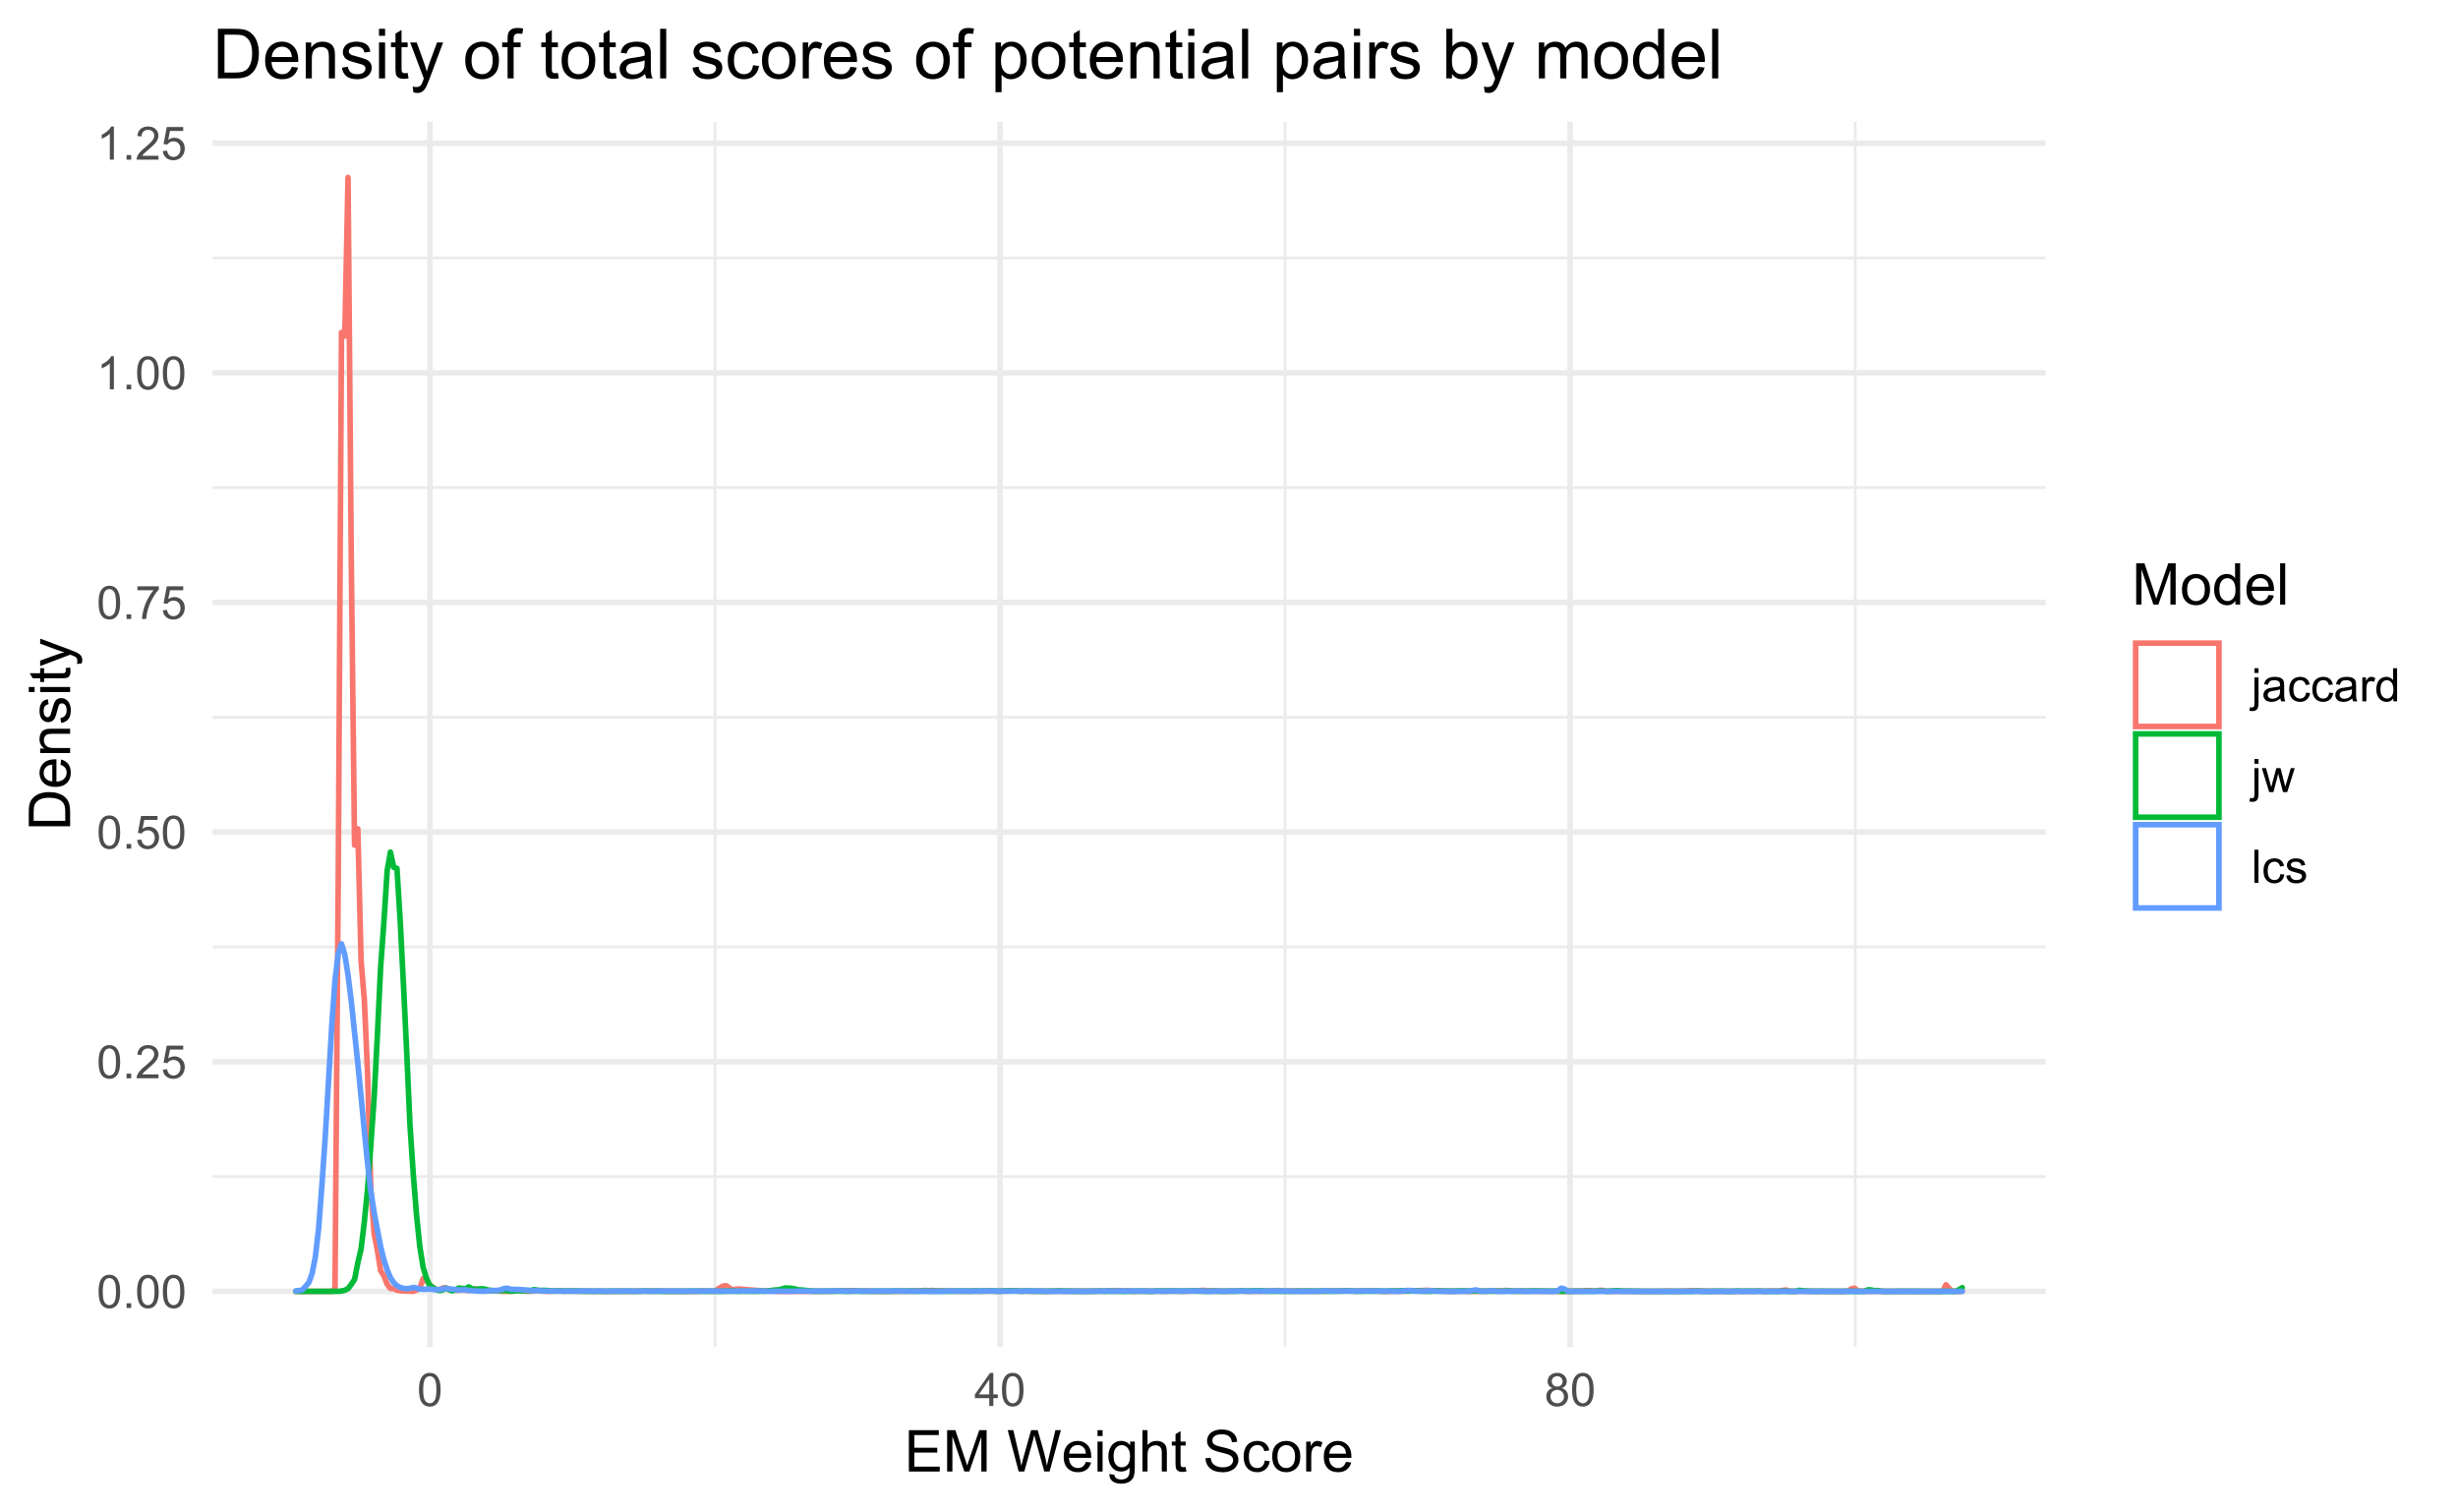 <?xml version="1.0" encoding="UTF-8"?>
<svg xmlns="http://www.w3.org/2000/svg" xmlns:xlink="http://www.w3.org/1999/xlink" width="468pt" height="288pt" viewBox="0 0 468 288" version="1.1">
<defs>
<g>
<symbol overflow="visible" id="glyph0-0">
<path style="stroke:none;" d="M 1.102 0 L 1.102 -5.5 L 5.5 -5.5 L 5.5 0 Z M 1.238 -0.137 L 5.363 -0.137 L 5.363 -5.363 L 1.238 -5.363 Z M 1.238 -0.137 "/>
</symbol>
<symbol overflow="visible" id="glyph0-1">
<path style="stroke:none;" d="M 0.367 -3.105 C 0.363 -3.848 0.438 -4.445 0.594 -4.902 C 0.742 -5.355 0.973 -5.707 1.277 -5.953 C 1.578 -6.199 1.957 -6.32 2.418 -6.324 C 2.754 -6.32 3.051 -6.254 3.309 -6.121 C 3.562 -5.984 3.773 -5.789 3.938 -5.531 C 4.102 -5.273 4.23 -4.961 4.328 -4.594 C 4.422 -4.227 4.469 -3.73 4.473 -3.105 C 4.469 -2.367 4.395 -1.77 4.242 -1.316 C 4.09 -0.859 3.863 -0.508 3.562 -0.262 C 3.258 -0.016 2.875 0.105 2.418 0.109 C 1.809 0.105 1.332 -0.109 0.988 -0.547 C 0.57 -1.066 0.363 -1.922 0.367 -3.105 Z M 1.16 -3.105 C 1.16 -2.07 1.281 -1.379 1.523 -1.039 C 1.766 -0.695 2.062 -0.527 2.418 -0.527 C 2.773 -0.527 3.074 -0.699 3.316 -1.043 C 3.559 -1.387 3.68 -2.074 3.68 -3.105 C 3.68 -4.145 3.559 -4.832 3.316 -5.172 C 3.074 -5.512 2.77 -5.684 2.41 -5.684 C 2.051 -5.684 1.77 -5.531 1.559 -5.234 C 1.293 -4.844 1.16 -4.137 1.16 -3.105 Z M 1.16 -3.105 "/>
</symbol>
<symbol overflow="visible" id="glyph0-2">
<path style="stroke:none;" d="M 0.801 0 L 0.801 -0.883 L 1.68 -0.883 L 1.68 0 Z M 0.801 0 "/>
</symbol>
<symbol overflow="visible" id="glyph0-3">
<path style="stroke:none;" d="M 4.43 -0.742 L 4.43 0 L 0.266 0 C 0.258 -0.188 0.289 -0.367 0.355 -0.539 C 0.461 -0.82 0.629 -1.098 0.863 -1.375 C 1.094 -1.648 1.434 -1.965 1.879 -2.328 C 2.562 -2.887 3.023 -3.332 3.266 -3.664 C 3.5 -3.988 3.621 -4.301 3.625 -4.594 C 3.621 -4.898 3.512 -5.156 3.297 -5.367 C 3.074 -5.578 2.789 -5.684 2.441 -5.684 C 2.066 -5.684 1.77 -5.57 1.547 -5.348 C 1.32 -5.125 1.207 -4.816 1.207 -4.422 L 0.414 -4.504 C 0.465 -5.094 0.668 -5.543 1.027 -5.855 C 1.379 -6.164 1.855 -6.32 2.457 -6.324 C 3.059 -6.32 3.539 -6.152 3.891 -5.82 C 4.242 -5.484 4.418 -5.07 4.422 -4.578 C 4.418 -4.32 4.367 -4.074 4.266 -3.832 C 4.164 -3.59 3.992 -3.332 3.754 -3.062 C 3.512 -2.793 3.113 -2.426 2.562 -1.957 C 2.094 -1.566 1.797 -1.301 1.664 -1.16 C 1.531 -1.02 1.422 -0.879 1.34 -0.742 Z M 4.43 -0.742 "/>
</symbol>
<symbol overflow="visible" id="glyph0-4">
<path style="stroke:none;" d="M 0.367 -1.648 L 1.176 -1.719 C 1.234 -1.32 1.375 -1.023 1.594 -0.824 C 1.812 -0.625 2.078 -0.527 2.391 -0.527 C 2.762 -0.527 3.074 -0.668 3.336 -0.949 C 3.59 -1.23 3.719 -1.602 3.723 -2.066 C 3.719 -2.504 3.594 -2.852 3.348 -3.109 C 3.098 -3.363 2.773 -3.492 2.375 -3.492 C 2.125 -3.492 1.902 -3.434 1.703 -3.32 C 1.5 -3.207 1.344 -3.062 1.23 -2.883 L 0.504 -2.977 L 1.113 -6.215 L 4.246 -6.215 L 4.246 -5.473 L 1.73 -5.473 L 1.391 -3.781 C 1.766 -4.039 2.164 -4.172 2.582 -4.176 C 3.129 -4.172 3.594 -3.98 3.973 -3.605 C 4.352 -3.223 4.539 -2.734 4.543 -2.137 C 4.539 -1.562 4.375 -1.07 4.043 -0.656 C 3.637 -0.148 3.086 0.105 2.391 0.109 C 1.816 0.105 1.348 -0.051 0.984 -0.371 C 0.621 -0.691 0.414 -1.117 0.367 -1.648 Z M 0.367 -1.648 "/>
</symbol>
<symbol overflow="visible" id="glyph0-5">
<path style="stroke:none;" d="M 0.418 -5.473 L 0.418 -6.219 L 4.496 -6.219 L 4.496 -5.617 C 4.09 -5.188 3.691 -4.621 3.301 -3.914 C 2.902 -3.203 2.602 -2.473 2.391 -1.73 C 2.234 -1.199 2.133 -0.625 2.094 0 L 1.297 0 C 1.305 -0.492 1.402 -1.09 1.59 -1.793 C 1.773 -2.496 2.043 -3.172 2.391 -3.824 C 2.738 -4.477 3.109 -5.027 3.504 -5.473 Z M 0.418 -5.473 "/>
</symbol>
<symbol overflow="visible" id="glyph0-6">
<path style="stroke:none;" d="M 3.277 0 L 2.504 0 L 2.504 -4.93 C 2.316 -4.75 2.074 -4.574 1.773 -4.395 C 1.469 -4.215 1.195 -4.082 0.957 -3.996 L 0.957 -4.742 C 1.387 -4.941 1.766 -5.188 2.09 -5.48 C 2.414 -5.77 2.645 -6.051 2.781 -6.324 L 3.277 -6.324 Z M 3.277 0 "/>
</symbol>
<symbol overflow="visible" id="glyph0-7">
<path style="stroke:none;" d="M 2.844 0 L 2.844 -1.508 L 0.113 -1.508 L 0.113 -2.219 L 2.988 -6.301 L 3.617 -6.301 L 3.617 -2.219 L 4.469 -2.219 L 4.469 -1.508 L 3.617 -1.508 L 3.617 0 Z M 2.844 -2.219 L 2.844 -5.059 L 0.871 -2.219 Z M 2.844 -2.219 "/>
</symbol>
<symbol overflow="visible" id="glyph0-8">
<path style="stroke:none;" d="M 1.555 -3.418 C 1.23 -3.531 0.992 -3.699 0.84 -3.918 C 0.684 -4.133 0.609 -4.395 0.609 -4.699 C 0.609 -5.156 0.773 -5.539 1.102 -5.855 C 1.43 -6.164 1.867 -6.32 2.418 -6.324 C 2.969 -6.32 3.41 -6.16 3.746 -5.844 C 4.078 -5.523 4.246 -5.137 4.25 -4.68 C 4.246 -4.387 4.172 -4.133 4.02 -3.918 C 3.863 -3.699 3.629 -3.531 3.32 -3.418 C 3.707 -3.285 4 -3.082 4.203 -2.805 C 4.402 -2.52 4.504 -2.184 4.508 -1.801 C 4.504 -1.258 4.312 -0.805 3.934 -0.441 C 3.551 -0.074 3.051 0.105 2.434 0.109 C 1.809 0.105 1.309 -0.074 0.926 -0.441 C 0.543 -0.809 0.352 -1.27 0.355 -1.82 C 0.352 -2.23 0.457 -2.574 0.668 -2.852 C 0.875 -3.125 1.168 -3.312 1.555 -3.418 Z M 1.402 -4.727 C 1.398 -4.426 1.496 -4.184 1.688 -3.996 C 1.879 -3.805 2.129 -3.707 2.438 -3.711 C 2.734 -3.707 2.977 -3.801 3.168 -3.992 C 3.355 -4.176 3.449 -4.406 3.453 -4.684 C 3.449 -4.965 3.352 -5.203 3.16 -5.398 C 2.961 -5.586 2.719 -5.684 2.43 -5.688 C 2.129 -5.684 1.883 -5.59 1.691 -5.402 C 1.496 -5.215 1.398 -4.988 1.402 -4.727 Z M 1.152 -1.816 C 1.148 -1.598 1.199 -1.383 1.309 -1.176 C 1.41 -0.969 1.566 -0.809 1.773 -0.695 C 1.98 -0.582 2.203 -0.527 2.441 -0.527 C 2.809 -0.527 3.113 -0.645 3.355 -0.883 C 3.594 -1.121 3.715 -1.426 3.719 -1.793 C 3.715 -2.164 3.59 -2.469 3.344 -2.715 C 3.094 -2.957 2.785 -3.082 2.414 -3.082 C 2.051 -3.082 1.75 -2.961 1.512 -2.719 C 1.27 -2.477 1.148 -2.176 1.152 -1.816 Z M 1.152 -1.816 "/>
</symbol>
<symbol overflow="visible" id="glyph0-9">
<path style="stroke:none;" d="M 0.574 -5.402 L 0.574 -6.301 L 1.348 -6.301 L 1.348 -5.402 Z M -0.402 1.77 L -0.258 1.113 C -0.102 1.152 0.02 1.172 0.109 1.172 C 0.262 1.172 0.379 1.117 0.457 1.016 C 0.535 0.906 0.574 0.645 0.574 0.23 L 0.574 -4.562 L 1.348 -4.562 L 1.348 0.25 C 1.348 0.809 1.273 1.199 1.129 1.422 C 0.941 1.707 0.633 1.852 0.203 1.852 C -0.008 1.852 -0.207 1.824 -0.402 1.77 Z M -0.402 1.77 "/>
</symbol>
<symbol overflow="visible" id="glyph0-10">
<path style="stroke:none;" d="M 3.559 -0.562 C 3.27 -0.32 2.996 -0.148 2.73 -0.047 C 2.465 0.051 2.18 0.098 1.879 0.102 C 1.375 0.098 0.988 -0.02 0.719 -0.266 C 0.449 -0.508 0.316 -0.82 0.316 -1.203 C 0.316 -1.422 0.367 -1.629 0.469 -1.816 C 0.57 -2 0.703 -2.148 0.871 -2.262 C 1.031 -2.371 1.215 -2.453 1.426 -2.516 C 1.574 -2.551 1.805 -2.59 2.113 -2.629 C 2.734 -2.703 3.195 -2.793 3.492 -2.895 C 3.492 -3 3.492 -3.066 3.496 -3.098 C 3.492 -3.41 3.418 -3.633 3.277 -3.766 C 3.074 -3.938 2.781 -4.023 2.398 -4.027 C 2.031 -4.023 1.762 -3.961 1.59 -3.836 C 1.414 -3.707 1.289 -3.48 1.207 -3.16 L 0.453 -3.262 C 0.516 -3.582 0.629 -3.844 0.789 -4.043 C 0.945 -4.242 1.172 -4.395 1.473 -4.504 C 1.77 -4.609 2.117 -4.664 2.508 -4.668 C 2.898 -4.664 3.215 -4.617 3.457 -4.527 C 3.699 -4.434 3.879 -4.32 3.996 -4.184 C 4.109 -4.043 4.188 -3.867 4.238 -3.656 C 4.258 -3.523 4.27 -3.285 4.273 -2.945 L 4.273 -1.914 C 4.27 -1.191 4.289 -0.734 4.324 -0.547 C 4.355 -0.352 4.418 -0.172 4.52 0 L 3.711 0 C 3.629 -0.16 3.578 -0.348 3.559 -0.562 Z M 3.492 -2.289 C 3.211 -2.172 2.789 -2.074 2.23 -2 C 1.91 -1.949 1.684 -1.898 1.555 -1.844 C 1.422 -1.785 1.32 -1.699 1.25 -1.59 C 1.176 -1.477 1.141 -1.355 1.145 -1.227 C 1.141 -1.016 1.219 -0.844 1.379 -0.707 C 1.531 -0.57 1.762 -0.504 2.062 -0.504 C 2.359 -0.504 2.621 -0.566 2.855 -0.699 C 3.086 -0.824 3.258 -1.004 3.367 -1.234 C 3.449 -1.406 3.492 -1.664 3.492 -2.008 Z M 3.492 -2.289 "/>
</symbol>
<symbol overflow="visible" id="glyph0-11">
<path style="stroke:none;" d="M 3.559 -1.672 L 4.32 -1.574 C 4.234 -1.047 4.023 -0.637 3.68 -0.34 C 3.336 -0.047 2.914 0.098 2.418 0.102 C 1.793 0.098 1.293 -0.102 0.914 -0.508 C 0.531 -0.914 0.34 -1.5 0.344 -2.266 C 0.34 -2.754 0.422 -3.184 0.586 -3.559 C 0.75 -3.926 0.996 -4.203 1.332 -4.391 C 1.664 -4.57 2.027 -4.664 2.422 -4.668 C 2.914 -4.664 3.32 -4.539 3.641 -4.289 C 3.953 -4.039 4.156 -3.684 4.246 -3.223 L 3.492 -3.105 C 3.422 -3.41 3.293 -3.641 3.113 -3.797 C 2.926 -3.953 2.707 -4.031 2.453 -4.031 C 2.062 -4.031 1.746 -3.891 1.504 -3.609 C 1.258 -3.328 1.137 -2.887 1.141 -2.285 C 1.137 -1.672 1.254 -1.227 1.492 -0.949 C 1.723 -0.668 2.027 -0.527 2.41 -0.531 C 2.711 -0.527 2.965 -0.621 3.172 -0.809 C 3.371 -0.996 3.5 -1.281 3.559 -1.672 Z M 3.559 -1.672 "/>
</symbol>
<symbol overflow="visible" id="glyph0-12">
<path style="stroke:none;" d="M 0.57 0 L 0.57 -4.562 L 1.266 -4.562 L 1.266 -3.871 C 1.445 -4.191 1.609 -4.406 1.758 -4.512 C 1.906 -4.613 2.07 -4.664 2.258 -4.668 C 2.516 -4.664 2.781 -4.582 3.051 -4.418 L 2.785 -3.699 C 2.59 -3.809 2.402 -3.867 2.219 -3.867 C 2.047 -3.867 1.895 -3.816 1.762 -3.715 C 1.625 -3.613 1.527 -3.473 1.473 -3.293 C 1.383 -3.016 1.34 -2.715 1.344 -2.391 L 1.344 0 Z M 0.57 0 "/>
</symbol>
<symbol overflow="visible" id="glyph0-13">
<path style="stroke:none;" d="M 3.539 0 L 3.539 -0.574 C 3.25 -0.125 2.824 0.098 2.266 0.102 C 1.898 0.098 1.562 0 1.262 -0.199 C 0.953 -0.398 0.719 -0.676 0.551 -1.039 C 0.383 -1.395 0.297 -1.809 0.301 -2.277 C 0.297 -2.73 0.375 -3.145 0.527 -3.516 C 0.68 -3.887 0.906 -4.172 1.211 -4.371 C 1.512 -4.566 1.852 -4.664 2.23 -4.668 C 2.5 -4.664 2.746 -4.605 2.965 -4.492 C 3.18 -4.375 3.352 -4.223 3.488 -4.039 L 3.488 -6.301 L 4.258 -6.301 L 4.258 0 Z M 1.094 -2.277 C 1.09 -1.691 1.215 -1.254 1.465 -0.965 C 1.711 -0.672 2 -0.527 2.336 -0.531 C 2.672 -0.527 2.961 -0.664 3.199 -0.945 C 3.434 -1.219 3.551 -1.641 3.555 -2.211 C 3.551 -2.832 3.43 -3.293 3.191 -3.586 C 2.949 -3.879 2.652 -4.023 2.305 -4.027 C 1.957 -4.023 1.672 -3.883 1.441 -3.605 C 1.207 -3.32 1.09 -2.879 1.094 -2.277 Z M 1.094 -2.277 "/>
</symbol>
<symbol overflow="visible" id="glyph0-14">
<path style="stroke:none;" d="M 1.422 0 L 0.027 -4.562 L 0.824 -4.562 L 1.551 -1.93 L 1.82 -0.949 C 1.832 -0.996 1.91 -1.309 2.059 -1.891 L 2.785 -4.562 L 3.578 -4.562 L 4.262 -1.918 L 4.492 -1.043 L 4.754 -1.926 L 5.535 -4.562 L 6.285 -4.562 L 4.859 0 L 4.055 0 L 3.332 -2.734 L 3.152 -3.512 L 2.23 0 Z M 1.422 0 "/>
</symbol>
<symbol overflow="visible" id="glyph0-15">
<path style="stroke:none;" d="M 0.562 0 L 0.562 -6.301 L 1.336 -6.301 L 1.336 0 Z M 0.562 0 "/>
</symbol>
<symbol overflow="visible" id="glyph0-16">
<path style="stroke:none;" d="M 0.27 -1.363 L 1.035 -1.484 C 1.078 -1.172 1.199 -0.938 1.395 -0.777 C 1.59 -0.609 1.863 -0.527 2.219 -0.531 C 2.57 -0.527 2.832 -0.602 3.008 -0.75 C 3.176 -0.895 3.262 -1.062 3.266 -1.258 C 3.262 -1.43 3.188 -1.566 3.039 -1.672 C 2.93 -1.734 2.664 -1.824 2.246 -1.934 C 1.676 -2.074 1.285 -2.195 1.066 -2.305 C 0.848 -2.406 0.68 -2.551 0.566 -2.738 C 0.453 -2.918 0.398 -3.125 0.398 -3.352 C 0.398 -3.555 0.445 -3.742 0.539 -3.914 C 0.633 -4.086 0.758 -4.23 0.918 -4.348 C 1.039 -4.434 1.203 -4.508 1.41 -4.574 C 1.617 -4.633 1.84 -4.664 2.078 -4.668 C 2.434 -4.664 2.75 -4.613 3.023 -4.512 C 3.293 -4.406 3.492 -4.266 3.621 -4.09 C 3.75 -3.914 3.84 -3.68 3.891 -3.387 L 3.133 -3.281 C 3.098 -3.516 2.996 -3.699 2.832 -3.832 C 2.664 -3.965 2.434 -4.031 2.137 -4.031 C 1.777 -4.031 1.523 -3.973 1.375 -3.855 C 1.223 -3.738 1.148 -3.598 1.148 -3.441 C 1.148 -3.34 1.18 -3.25 1.242 -3.172 C 1.305 -3.086 1.402 -3.02 1.539 -2.965 C 1.613 -2.934 1.84 -2.867 2.223 -2.766 C 2.766 -2.617 3.148 -2.496 3.367 -2.406 C 3.582 -2.312 3.75 -2.176 3.875 -2 C 3.996 -1.82 4.059 -1.602 4.062 -1.34 C 4.059 -1.078 3.984 -0.836 3.836 -0.609 C 3.684 -0.383 3.465 -0.207 3.184 -0.082 C 2.895 0.039 2.574 0.098 2.223 0.102 C 1.625 0.098 1.172 -0.02 0.863 -0.266 C 0.551 -0.508 0.355 -0.875 0.27 -1.363 Z M 0.27 -1.363 "/>
</symbol>
<symbol overflow="visible" id="glyph1-0">
<path style="stroke:none;" d="M 1.375 0 L 1.375 -6.875 L 6.875 -6.875 L 6.875 0 Z M 1.547 -0.172 L 6.703 -0.172 L 6.703 -6.703 L 1.547 -6.703 Z M 1.547 -0.172 "/>
</symbol>
<symbol overflow="visible" id="glyph1-1">
<path style="stroke:none;" d="M 0.871 0 L 0.871 -7.875 L 6.562 -7.875 L 6.562 -6.945 L 1.914 -6.945 L 1.914 -4.531 L 6.27 -4.531 L 6.27 -3.609 L 1.914 -3.609 L 1.914 -0.93 L 6.746 -0.93 L 6.746 0 Z M 0.871 0 "/>
</symbol>
<symbol overflow="visible" id="glyph1-2">
<path style="stroke:none;" d="M 0.816 0 L 0.816 -7.875 L 2.383 -7.875 L 4.25 -2.297 C 4.418 -1.777 4.543 -1.387 4.625 -1.133 C 4.711 -1.414 4.852 -1.836 5.043 -2.395 L 6.93 -7.875 L 8.332 -7.875 L 8.332 0 L 7.328 0 L 7.328 -6.59 L 5.039 0 L 4.098 0 L 1.82 -6.703 L 1.82 0 Z M 0.816 0 "/>
</symbol>
<symbol overflow="visible" id="glyph1-3">
<path style="stroke:none;" d=""/>
</symbol>
<symbol overflow="visible" id="glyph1-4">
<path style="stroke:none;" d="M 2.223 0 L 0.133 -7.875 L 1.203 -7.875 L 2.402 -2.711 C 2.527 -2.168 2.637 -1.633 2.734 -1.102 C 2.934 -1.941 3.051 -2.426 3.09 -2.555 L 4.586 -7.875 L 5.844 -7.875 L 6.973 -3.891 C 7.254 -2.898 7.457 -1.969 7.586 -1.102 C 7.684 -1.598 7.812 -2.168 7.977 -2.812 L 9.211 -7.875 L 10.258 -7.875 L 8.102 0 L 7.094 0 L 5.438 -6 C 5.297 -6.5 5.211 -6.805 5.188 -6.922 C 5.102 -6.559 5.027 -6.254 4.957 -6 L 3.289 0 Z M 2.223 0 "/>
</symbol>
<symbol overflow="visible" id="glyph1-5">
<path style="stroke:none;" d="M 4.629 -1.836 L 5.629 -1.715 C 5.469 -1.125 5.176 -0.672 4.75 -0.352 C 4.324 -0.031 3.781 0.129 3.121 0.129 C 2.281 0.129 1.617 -0.125 1.133 -0.641 C 0.641 -1.152 0.398 -1.875 0.402 -2.805 C 0.398 -3.762 0.645 -4.504 1.145 -5.035 C 1.637 -5.562 2.277 -5.828 3.066 -5.832 C 3.824 -5.828 4.449 -5.57 4.934 -5.051 C 5.418 -4.531 5.66 -3.801 5.66 -2.863 C 5.66 -2.805 5.656 -2.719 5.656 -2.605 L 1.402 -2.605 C 1.434 -1.977 1.613 -1.496 1.934 -1.164 C 2.25 -0.828 2.645 -0.66 3.125 -0.664 C 3.477 -0.66 3.781 -0.754 4.031 -0.945 C 4.281 -1.129 4.48 -1.426 4.629 -1.836 Z M 1.457 -3.398 L 4.641 -3.398 C 4.598 -3.879 4.473 -4.238 4.273 -4.48 C 3.961 -4.852 3.562 -5.039 3.078 -5.039 C 2.629 -5.039 2.258 -4.891 1.957 -4.594 C 1.652 -4.297 1.484 -3.898 1.457 -3.398 Z M 1.457 -3.398 "/>
</symbol>
<symbol overflow="visible" id="glyph1-6">
<path style="stroke:none;" d="M 0.73 -6.762 L 0.73 -7.875 L 1.695 -7.875 L 1.695 -6.762 Z M 0.73 0 L 0.73 -5.703 L 1.695 -5.703 L 1.695 0 Z M 0.73 0 "/>
</symbol>
<symbol overflow="visible" id="glyph1-7">
<path style="stroke:none;" d="M 0.547 0.473 L 1.488 0.613 C 1.527 0.898 1.637 1.109 1.816 1.246 C 2.055 1.422 2.379 1.512 2.797 1.516 C 3.242 1.512 3.59 1.422 3.832 1.246 C 4.074 1.062 4.238 0.812 4.328 0.492 C 4.379 0.297 4.402 -0.113 4.398 -0.746 C 3.973 -0.246 3.445 0 2.82 0 C 2.031 0 1.426 -0.281 1 -0.848 C 0.566 -1.41 0.352 -2.09 0.355 -2.883 C 0.352 -3.426 0.449 -3.926 0.648 -4.391 C 0.844 -4.848 1.129 -5.203 1.504 -5.457 C 1.875 -5.703 2.316 -5.828 2.824 -5.832 C 3.496 -5.828 4.051 -5.559 4.492 -5.016 L 4.492 -5.703 L 5.383 -5.703 L 5.383 -0.773 C 5.379 0.113 5.289 0.742 5.109 1.113 C 4.93 1.484 4.641 1.777 4.25 1.992 C 3.855 2.207 3.375 2.312 2.805 2.316 C 2.121 2.312 1.57 2.16 1.152 1.855 C 0.734 1.547 0.531 1.086 0.547 0.473 Z M 1.348 -2.953 C 1.348 -2.203 1.496 -1.656 1.793 -1.316 C 2.09 -0.969 2.461 -0.797 2.91 -0.801 C 3.352 -0.797 3.723 -0.969 4.027 -1.312 C 4.324 -1.656 4.477 -2.191 4.48 -2.922 C 4.477 -3.617 4.32 -4.145 4.016 -4.5 C 3.703 -4.852 3.332 -5.027 2.895 -5.031 C 2.465 -5.027 2.098 -4.852 1.797 -4.508 C 1.496 -4.156 1.348 -3.641 1.348 -2.953 Z M 1.348 -2.953 "/>
</symbol>
<symbol overflow="visible" id="glyph1-8">
<path style="stroke:none;" d="M 0.727 0 L 0.727 -7.875 L 1.691 -7.875 L 1.691 -5.047 C 2.141 -5.566 2.711 -5.828 3.398 -5.832 C 3.82 -5.828 4.188 -5.746 4.5 -5.582 C 4.812 -5.414 5.035 -5.184 5.168 -4.891 C 5.301 -4.598 5.367 -4.172 5.371 -3.613 L 5.371 0 L 4.406 0 L 4.406 -3.613 C 4.406 -4.094 4.301 -4.445 4.09 -4.668 C 3.879 -4.887 3.582 -4.996 3.203 -5 C 2.914 -4.996 2.645 -4.922 2.395 -4.777 C 2.141 -4.625 1.961 -4.426 1.852 -4.172 C 1.742 -3.918 1.688 -3.566 1.691 -3.121 L 1.691 0 Z M 0.727 0 "/>
</symbol>
<symbol overflow="visible" id="glyph1-9">
<path style="stroke:none;" d="M 2.836 -0.863 L 2.977 -0.012 C 2.703 0.043 2.457 0.07 2.246 0.074 C 1.891 0.07 1.621 0.02 1.43 -0.09 C 1.234 -0.199 1.098 -0.348 1.02 -0.527 C 0.941 -0.707 0.902 -1.086 0.902 -1.672 L 0.902 -4.953 L 0.195 -4.953 L 0.195 -5.703 L 0.902 -5.703 L 0.902 -7.117 L 1.863 -7.695 L 1.863 -5.703 L 2.836 -5.703 L 2.836 -4.953 L 1.863 -4.953 L 1.863 -1.617 C 1.863 -1.34 1.879 -1.16 1.914 -1.086 C 1.945 -1.004 2 -0.941 2.078 -0.898 C 2.152 -0.848 2.262 -0.824 2.41 -0.828 C 2.516 -0.824 2.66 -0.836 2.836 -0.863 Z M 2.836 -0.863 "/>
</symbol>
<symbol overflow="visible" id="glyph1-10">
<path style="stroke:none;" d="M 0.492 -2.531 L 1.477 -2.617 C 1.523 -2.219 1.629 -1.895 1.801 -1.645 C 1.969 -1.391 2.234 -1.188 2.594 -1.031 C 2.949 -0.875 3.352 -0.797 3.805 -0.801 C 4.195 -0.797 4.547 -0.855 4.855 -0.977 C 5.156 -1.094 5.383 -1.258 5.535 -1.465 C 5.68 -1.668 5.754 -1.891 5.758 -2.137 C 5.754 -2.383 5.684 -2.598 5.543 -2.785 C 5.398 -2.965 5.16 -3.121 4.836 -3.25 C 4.617 -3.332 4.148 -3.461 3.43 -3.633 C 2.703 -3.805 2.199 -3.969 1.914 -4.125 C 1.535 -4.32 1.254 -4.562 1.07 -4.859 C 0.887 -5.148 0.797 -5.477 0.797 -5.84 C 0.797 -6.234 0.906 -6.605 1.133 -6.953 C 1.355 -7.297 1.688 -7.559 2.121 -7.738 C 2.555 -7.914 3.035 -8.004 3.566 -8.008 C 4.148 -8.004 4.664 -7.91 5.109 -7.727 C 5.555 -7.535 5.898 -7.258 6.141 -6.895 C 6.379 -6.527 6.508 -6.113 6.527 -5.656 L 5.527 -5.582 C 5.469 -6.078 5.289 -6.453 4.98 -6.707 C 4.668 -6.961 4.211 -7.09 3.609 -7.09 C 2.977 -7.09 2.516 -6.973 2.23 -6.742 C 1.941 -6.512 1.797 -6.234 1.801 -5.906 C 1.797 -5.625 1.898 -5.391 2.105 -5.211 C 2.301 -5.023 2.824 -4.836 3.676 -4.648 C 4.52 -4.453 5.102 -4.289 5.418 -4.148 C 5.875 -3.934 6.215 -3.664 6.434 -3.344 C 6.652 -3.02 6.762 -2.645 6.762 -2.223 C 6.762 -1.801 6.641 -1.406 6.402 -1.039 C 6.16 -0.664 5.816 -0.379 5.367 -0.176 C 4.918 0.027 4.41 0.129 3.852 0.133 C 3.133 0.129 2.535 0.027 2.059 -0.176 C 1.574 -0.383 1.199 -0.695 0.926 -1.113 C 0.652 -1.531 0.508 -2.004 0.492 -2.531 Z M 0.492 -2.531 "/>
</symbol>
<symbol overflow="visible" id="glyph1-11">
<path style="stroke:none;" d="M 4.445 -2.09 L 5.398 -1.965 C 5.289 -1.309 5.023 -0.797 4.598 -0.426 C 4.168 -0.055 3.645 0.129 3.023 0.129 C 2.242 0.129 1.613 -0.125 1.141 -0.637 C 0.664 -1.145 0.426 -1.875 0.43 -2.832 C 0.426 -3.441 0.527 -3.98 0.734 -4.445 C 0.938 -4.906 1.25 -5.254 1.668 -5.484 C 2.082 -5.715 2.535 -5.828 3.031 -5.832 C 3.645 -5.828 4.152 -5.672 4.547 -5.363 C 4.941 -5.047 5.191 -4.602 5.305 -4.027 L 4.367 -3.883 C 4.273 -4.262 4.117 -4.551 3.891 -4.746 C 3.664 -4.941 3.387 -5.039 3.066 -5.039 C 2.574 -5.039 2.18 -4.863 1.879 -4.516 C 1.57 -4.164 1.418 -3.613 1.422 -2.859 C 1.418 -2.09 1.566 -1.531 1.863 -1.184 C 2.156 -0.836 2.539 -0.66 3.012 -0.664 C 3.391 -0.66 3.707 -0.777 3.961 -1.012 C 4.215 -1.242 4.375 -1.602 4.445 -2.09 Z M 4.445 -2.09 "/>
</symbol>
<symbol overflow="visible" id="glyph1-12">
<path style="stroke:none;" d="M 0.367 -2.852 C 0.363 -3.906 0.656 -4.688 1.246 -5.199 C 1.734 -5.617 2.332 -5.828 3.039 -5.832 C 3.82 -5.828 4.461 -5.574 4.961 -5.062 C 5.457 -4.547 5.707 -3.836 5.711 -2.934 C 5.707 -2.195 5.598 -1.617 5.379 -1.199 C 5.156 -0.777 4.832 -0.449 4.414 -0.219 C 3.992 0.016 3.535 0.129 3.039 0.129 C 2.238 0.129 1.594 -0.125 1.105 -0.637 C 0.609 -1.148 0.363 -1.887 0.367 -2.852 Z M 1.359 -2.852 C 1.359 -2.121 1.516 -1.574 1.836 -1.211 C 2.152 -0.844 2.555 -0.66 3.039 -0.664 C 3.516 -0.66 3.914 -0.844 4.234 -1.211 C 4.551 -1.574 4.711 -2.133 4.715 -2.883 C 4.711 -3.586 4.551 -4.117 4.234 -4.484 C 3.91 -4.844 3.512 -5.027 3.039 -5.031 C 2.555 -5.027 2.152 -4.848 1.836 -4.488 C 1.516 -4.129 1.359 -3.582 1.359 -2.852 Z M 1.359 -2.852 "/>
</symbol>
<symbol overflow="visible" id="glyph1-13">
<path style="stroke:none;" d="M 0.715 0 L 0.715 -5.703 L 1.586 -5.703 L 1.586 -4.84 C 1.805 -5.242 2.008 -5.508 2.199 -5.637 C 2.383 -5.766 2.59 -5.828 2.82 -5.832 C 3.141 -5.828 3.473 -5.727 3.812 -5.523 L 3.48 -4.625 C 3.242 -4.762 3.004 -4.832 2.773 -4.836 C 2.555 -4.832 2.363 -4.77 2.199 -4.645 C 2.027 -4.516 1.91 -4.34 1.844 -4.113 C 1.73 -3.77 1.676 -3.391 1.68 -2.984 L 1.68 0 Z M 0.715 0 "/>
</symbol>
<symbol overflow="visible" id="glyph1-14">
<path style="stroke:none;" d="M 4.426 0 L 4.426 -0.719 C 4.059 -0.152 3.527 0.129 2.832 0.129 C 2.371 0.129 1.953 0.004 1.574 -0.246 C 1.191 -0.496 0.895 -0.844 0.688 -1.297 C 0.477 -1.742 0.375 -2.262 0.375 -2.848 C 0.375 -3.414 0.469 -3.93 0.66 -4.395 C 0.848 -4.859 1.133 -5.215 1.516 -5.461 C 1.895 -5.707 2.32 -5.828 2.789 -5.832 C 3.133 -5.828 3.438 -5.758 3.707 -5.613 C 3.973 -5.469 4.191 -5.277 4.359 -5.047 L 4.359 -7.875 L 5.324 -7.875 L 5.324 0 Z M 1.371 -2.848 C 1.371 -2.113 1.523 -1.566 1.832 -1.207 C 2.137 -0.844 2.5 -0.66 2.922 -0.664 C 3.34 -0.66 3.699 -0.836 3.996 -1.184 C 4.293 -1.527 4.441 -2.055 4.441 -2.766 C 4.441 -3.547 4.289 -4.117 3.988 -4.484 C 3.688 -4.844 3.316 -5.027 2.879 -5.031 C 2.445 -5.027 2.086 -4.852 1.801 -4.504 C 1.512 -4.152 1.371 -3.602 1.371 -2.848 Z M 1.371 -2.848 "/>
</symbol>
<symbol overflow="visible" id="glyph1-15">
<path style="stroke:none;" d="M 0.703 0 L 0.703 -7.875 L 1.672 -7.875 L 1.672 0 Z M 0.703 0 "/>
</symbol>
<symbol overflow="visible" id="glyph2-0">
<path style="stroke:none;" d="M 0 -1.375 L -6.875 -1.375 L -6.875 -6.875 L 0 -6.875 Z M -0.172 -1.547 L -0.172 -6.703 L -6.703 -6.703 L -6.703 -1.547 Z M -0.172 -1.547 "/>
</symbol>
<symbol overflow="visible" id="glyph2-1">
<path style="stroke:none;" d="M 0 -0.848 L -7.875 -0.848 L -7.875 -3.562 C -7.875 -4.172 -7.836 -4.637 -7.762 -4.965 C -7.656 -5.41 -7.469 -5.797 -7.195 -6.117 C -6.844 -6.531 -6.395 -6.84 -5.852 -7.051 C -5.301 -7.254 -4.676 -7.359 -3.98 -7.359 C -3.379 -7.359 -2.848 -7.289 -2.387 -7.148 C -1.922 -7.008 -1.543 -6.828 -1.242 -6.609 C -0.938 -6.391 -0.699 -6.152 -0.527 -5.895 C -0.355 -5.633 -0.223 -5.316 -0.133 -4.953 C -0.043 -4.586 0 -4.168 0 -3.691 Z M -0.93 -1.891 L -0.93 -3.57 C -0.926 -4.086 -0.973 -4.496 -1.074 -4.793 C -1.168 -5.09 -1.305 -5.324 -1.48 -5.5 C -1.727 -5.746 -2.059 -5.938 -2.477 -6.078 C -2.895 -6.211 -3.402 -6.281 -3.996 -6.285 C -4.816 -6.281 -5.449 -6.145 -5.895 -5.879 C -6.336 -5.605 -6.633 -5.277 -6.785 -4.895 C -6.891 -4.609 -6.941 -4.16 -6.945 -3.547 L -6.945 -1.891 Z M -0.93 -1.891 "/>
</symbol>
<symbol overflow="visible" id="glyph2-2">
<path style="stroke:none;" d="M -1.836 -4.629 L -1.715 -5.629 C -1.125 -5.469 -0.672 -5.176 -0.352 -4.75 C -0.031 -4.324 0.129 -3.781 0.129 -3.121 C 0.129 -2.281 -0.125 -1.617 -0.641 -1.133 C -1.152 -0.641 -1.875 -0.398 -2.805 -0.402 C -3.762 -0.398 -4.504 -0.645 -5.035 -1.145 C -5.562 -1.637 -5.828 -2.277 -5.832 -3.066 C -5.828 -3.824 -5.57 -4.449 -5.051 -4.934 C -4.531 -5.418 -3.801 -5.66 -2.863 -5.66 C -2.805 -5.66 -2.719 -5.656 -2.605 -5.656 L -2.605 -1.402 C -1.977 -1.434 -1.496 -1.613 -1.164 -1.934 C -0.828 -2.25 -0.66 -2.645 -0.664 -3.125 C -0.66 -3.477 -0.754 -3.781 -0.941 -4.031 C -1.125 -4.281 -1.422 -4.48 -1.836 -4.629 Z M -3.398 -1.457 L -3.398 -4.641 C -3.879 -4.598 -4.238 -4.473 -4.48 -4.273 C -4.852 -3.961 -5.039 -3.562 -5.039 -3.078 C -5.039 -2.629 -4.891 -2.258 -4.594 -1.957 C -4.297 -1.652 -3.898 -1.484 -3.398 -1.457 Z M -3.398 -1.457 "/>
</symbol>
<symbol overflow="visible" id="glyph2-3">
<path style="stroke:none;" d="M 0 -0.727 L -5.703 -0.727 L -5.703 -1.594 L -4.895 -1.594 C -5.516 -2.012 -5.828 -2.617 -5.832 -3.41 C -5.828 -3.754 -5.766 -4.066 -5.645 -4.355 C -5.52 -4.641 -5.359 -4.859 -5.16 -5.004 C -4.957 -5.145 -4.719 -5.242 -4.445 -5.305 C -4.266 -5.336 -3.953 -5.355 -3.508 -5.359 L 0 -5.359 L 0 -4.395 L -3.469 -4.395 C -3.863 -4.395 -4.156 -4.355 -4.352 -4.281 C -4.543 -4.203 -4.699 -4.07 -4.82 -3.879 C -4.934 -3.688 -4.992 -3.461 -4.996 -3.207 C -4.992 -2.793 -4.859 -2.438 -4.602 -2.141 C -4.336 -1.836 -3.844 -1.688 -3.117 -1.691 L 0 -1.691 Z M 0 -0.727 "/>
</symbol>
<symbol overflow="visible" id="glyph2-4">
<path style="stroke:none;" d="M -1.703 -0.34 L -1.852 -1.293 C -1.469 -1.344 -1.172 -1.492 -0.969 -1.742 C -0.762 -1.984 -0.66 -2.328 -0.664 -2.773 C -0.66 -3.211 -0.75 -3.539 -0.934 -3.758 C -1.113 -3.969 -1.328 -4.078 -1.574 -4.082 C -1.789 -4.078 -1.961 -3.984 -2.09 -3.797 C -2.172 -3.664 -2.281 -3.332 -2.418 -2.809 C -2.594 -2.098 -2.75 -1.609 -2.883 -1.336 C -3.012 -1.062 -3.191 -0.852 -3.422 -0.711 C -3.652 -0.566 -3.906 -0.496 -4.188 -0.5 C -4.441 -0.496 -4.676 -0.555 -4.895 -0.672 C -5.105 -0.785 -5.289 -0.945 -5.438 -1.148 C -5.547 -1.297 -5.637 -1.5 -5.715 -1.762 C -5.789 -2.02 -5.828 -2.301 -5.832 -2.602 C -5.828 -3.047 -5.766 -3.438 -5.637 -3.777 C -5.508 -4.113 -5.332 -4.363 -5.113 -4.527 C -4.891 -4.688 -4.598 -4.797 -4.234 -4.859 L -4.102 -3.914 C -4.395 -3.871 -4.621 -3.746 -4.789 -3.543 C -4.953 -3.336 -5.039 -3.043 -5.039 -2.668 C -5.039 -2.223 -4.965 -1.906 -4.816 -1.719 C -4.668 -1.523 -4.496 -1.43 -4.301 -1.434 C -4.176 -1.43 -4.062 -1.469 -3.965 -1.551 C -3.859 -1.629 -3.773 -1.754 -3.707 -1.922 C -3.668 -2.016 -3.586 -2.301 -3.461 -2.777 C -3.273 -3.461 -3.121 -3.938 -3.008 -4.207 C -2.891 -4.477 -2.723 -4.688 -2.5 -4.844 C -2.277 -4.996 -2.004 -5.074 -1.676 -5.074 C -1.352 -5.074 -1.047 -4.98 -0.766 -4.793 C -0.48 -4.605 -0.262 -4.332 -0.105 -3.98 C 0.051 -3.621 0.129 -3.223 0.129 -2.777 C 0.129 -2.035 -0.023 -1.469 -0.332 -1.082 C -0.641 -0.691 -1.098 -0.445 -1.703 -0.34 Z M -1.703 -0.34 "/>
</symbol>
<symbol overflow="visible" id="glyph2-5">
<path style="stroke:none;" d="M -6.762 -0.73 L -7.875 -0.73 L -7.875 -1.699 L -6.762 -1.699 Z M 0 -0.73 L -5.703 -0.73 L -5.703 -1.699 L 0 -1.695 Z M 0 -0.73 "/>
</symbol>
<symbol overflow="visible" id="glyph2-6">
<path style="stroke:none;" d="M -0.863 -2.836 L -0.012 -2.977 C 0.043 -2.703 0.07 -2.457 0.074 -2.246 C 0.07 -1.891 0.02 -1.621 -0.09 -1.43 C -0.199 -1.234 -0.348 -1.098 -0.527 -1.02 C -0.707 -0.941 -1.086 -0.902 -1.672 -0.902 L -4.953 -0.902 L -4.953 -0.195 L -5.703 -0.195 L -5.703 -0.902 L -7.117 -0.902 L -7.695 -1.863 L -5.703 -1.863 L -5.703 -2.836 L -4.953 -2.836 L -4.953 -1.863 L -1.617 -1.863 C -1.34 -1.863 -1.16 -1.879 -1.082 -1.914 C -1 -1.945 -0.938 -2 -0.895 -2.078 C -0.848 -2.152 -0.824 -2.262 -0.828 -2.41 C -0.824 -2.516 -0.836 -2.66 -0.863 -2.836 Z M -0.863 -2.836 "/>
</symbol>
<symbol overflow="visible" id="glyph2-7">
<path style="stroke:none;" d="M 2.195 -0.684 L 1.289 -0.574 C 1.344 -0.785 1.371 -0.969 1.375 -1.129 C 1.371 -1.34 1.336 -1.512 1.266 -1.641 C 1.195 -1.77 1.094 -1.875 0.969 -1.961 C 0.867 -2.02 0.629 -2.117 0.246 -2.258 C 0.191 -2.27 0.113 -2.301 0.012 -2.344 L -5.703 -0.176 L -5.703 -1.219 L -2.402 -2.406 C -1.98 -2.559 -1.539 -2.695 -1.078 -2.82 C -1.523 -2.926 -1.957 -3.059 -2.379 -3.219 L -5.703 -4.438 L -5.703 -5.402 L 0.098 -3.234 C 0.719 -3 1.148 -2.816 1.391 -2.691 C 1.707 -2.516 1.941 -2.32 2.094 -2.098 C 2.238 -1.875 2.312 -1.609 2.316 -1.305 C 2.312 -1.117 2.273 -0.91 2.195 -0.684 Z M 2.195 -0.684 "/>
</symbol>
<symbol overflow="visible" id="glyph3-0">
<path style="stroke:none;" d="M 1.648 0 L 1.648 -8.25 L 8.25 -8.25 L 8.25 0 Z M 1.855 -0.207 L 8.043 -0.207 L 8.043 -8.043 L 1.855 -8.043 Z M 1.855 -0.207 "/>
</symbol>
<symbol overflow="visible" id="glyph3-1">
<path style="stroke:none;" d="M 1.02 0 L 1.02 -9.449 L 4.273 -9.449 C 5.004 -9.445 5.566 -9.398 5.957 -9.312 C 6.492 -9.184 6.953 -8.961 7.34 -8.637 C 7.836 -8.215 8.207 -7.676 8.457 -7.02 C 8.699 -6.363 8.824 -5.613 8.828 -4.777 C 8.824 -4.055 8.742 -3.418 8.578 -2.867 C 8.41 -2.309 8.195 -1.852 7.934 -1.492 C 7.668 -1.129 7.379 -0.844 7.07 -0.633 C 6.758 -0.422 6.383 -0.262 5.945 -0.16 C 5.504 -0.051 5 0 4.43 0 Z M 2.27 -1.113 L 4.285 -1.113 C 4.902 -1.113 5.391 -1.172 5.75 -1.289 C 6.102 -1.406 6.387 -1.566 6.602 -1.777 C 6.895 -2.07 7.125 -2.469 7.289 -2.973 C 7.453 -3.473 7.535 -4.082 7.539 -4.797 C 7.535 -5.781 7.371 -6.539 7.051 -7.074 C 6.723 -7.602 6.332 -7.957 5.871 -8.141 C 5.535 -8.266 4.996 -8.332 4.254 -8.332 L 2.27 -8.332 Z M 2.27 -1.113 "/>
</symbol>
<symbol overflow="visible" id="glyph3-2">
<path style="stroke:none;" d="M 5.555 -2.203 L 6.754 -2.055 C 6.562 -1.352 6.211 -0.809 5.703 -0.422 C 5.188 -0.039 4.535 0.152 3.746 0.156 C 2.738 0.152 1.945 -0.152 1.363 -0.77 C 0.773 -1.383 0.48 -2.25 0.484 -3.363 C 0.48 -4.516 0.777 -5.41 1.371 -6.047 C 1.965 -6.68 2.734 -6.996 3.68 -7 C 4.594 -6.996 5.34 -6.684 5.922 -6.062 C 6.5 -5.438 6.789 -4.562 6.793 -3.434 C 6.789 -3.363 6.789 -3.258 6.785 -3.125 L 1.684 -3.125 C 1.723 -2.371 1.938 -1.797 2.32 -1.398 C 2.703 -0.996 3.18 -0.797 3.75 -0.801 C 4.176 -0.797 4.539 -0.906 4.84 -1.133 C 5.141 -1.352 5.379 -1.711 5.555 -2.203 Z M 1.746 -4.078 L 5.57 -4.078 C 5.516 -4.656 5.367 -5.086 5.129 -5.375 C 4.758 -5.82 4.281 -6.047 3.691 -6.047 C 3.16 -6.047 2.711 -5.867 2.348 -5.512 C 1.984 -5.152 1.785 -4.676 1.746 -4.078 Z M 1.746 -4.078 "/>
</symbol>
<symbol overflow="visible" id="glyph3-3">
<path style="stroke:none;" d="M 0.871 0 L 0.871 -6.844 L 1.914 -6.844 L 1.914 -5.871 C 2.414 -6.621 3.141 -6.996 4.094 -7 C 4.504 -6.996 4.883 -6.922 5.23 -6.777 C 5.574 -6.625 5.832 -6.43 6.008 -6.191 C 6.176 -5.949 6.297 -5.664 6.367 -5.336 C 6.41 -5.121 6.434 -4.746 6.434 -4.207 L 6.434 0 L 5.273 0 L 5.273 -4.164 C 5.273 -4.633 5.227 -4.984 5.137 -5.223 C 5.043 -5.453 4.883 -5.641 4.656 -5.781 C 4.426 -5.918 4.156 -5.988 3.848 -5.992 C 3.352 -5.988 2.926 -5.832 2.566 -5.523 C 2.207 -5.207 2.027 -4.613 2.031 -3.738 L 2.031 0 Z M 0.871 0 "/>
</symbol>
<symbol overflow="visible" id="glyph3-4">
<path style="stroke:none;" d="M 0.406 -2.043 L 1.555 -2.223 C 1.613 -1.762 1.793 -1.41 2.09 -1.168 C 2.383 -0.918 2.793 -0.797 3.324 -0.801 C 3.855 -0.797 4.254 -0.906 4.512 -1.125 C 4.77 -1.34 4.898 -1.594 4.898 -1.887 C 4.898 -2.148 4.785 -2.355 4.559 -2.508 C 4.398 -2.609 4 -2.738 3.371 -2.898 C 2.516 -3.113 1.926 -3.301 1.602 -3.457 C 1.27 -3.613 1.02 -3.828 0.852 -4.105 C 0.68 -4.383 0.598 -4.691 0.598 -5.027 C 0.598 -5.332 0.668 -5.613 0.809 -5.875 C 0.949 -6.133 1.137 -6.348 1.379 -6.523 C 1.555 -6.652 1.801 -6.766 2.117 -6.859 C 2.426 -6.949 2.762 -6.996 3.121 -7 C 3.656 -6.996 4.129 -6.918 4.535 -6.766 C 4.941 -6.609 5.238 -6.398 5.434 -6.137 C 5.621 -5.871 5.754 -5.52 5.832 -5.078 L 4.699 -4.926 C 4.645 -5.273 4.492 -5.547 4.25 -5.75 C 4 -5.945 3.652 -6.047 3.203 -6.047 C 2.668 -6.047 2.289 -5.957 2.062 -5.781 C 1.836 -5.602 1.723 -5.395 1.723 -5.164 C 1.723 -5.008 1.77 -4.875 1.863 -4.758 C 1.957 -4.633 2.105 -4.527 2.309 -4.445 C 2.422 -4.402 2.762 -4.305 3.332 -4.152 C 4.148 -3.93 4.719 -3.75 5.047 -3.609 C 5.367 -3.469 5.625 -3.266 5.812 -3.004 C 5.996 -2.734 6.086 -2.402 6.09 -2.012 C 6.086 -1.621 5.973 -1.258 5.75 -0.918 C 5.523 -0.574 5.199 -0.309 4.773 -0.125 C 4.348 0.062 3.867 0.152 3.332 0.156 C 2.441 0.152 1.762 -0.031 1.297 -0.398 C 0.828 -0.766 0.531 -1.312 0.406 -2.043 Z M 0.406 -2.043 "/>
</symbol>
<symbol overflow="visible" id="glyph3-5">
<path style="stroke:none;" d="M 0.875 -8.113 L 0.875 -9.449 L 2.035 -9.449 L 2.035 -8.113 Z M 0.875 0 L 0.875 -6.844 L 2.035 -6.844 L 2.035 0 Z M 0.875 0 "/>
</symbol>
<symbol overflow="visible" id="glyph3-6">
<path style="stroke:none;" d="M 3.402 -1.039 L 3.57 -0.012 C 3.242 0.055 2.953 0.086 2.695 0.09 C 2.273 0.086 1.945 0.023 1.715 -0.109 C 1.48 -0.238 1.316 -0.414 1.223 -0.633 C 1.125 -0.852 1.078 -1.309 1.082 -2.004 L 1.082 -5.941 L 0.23 -5.941 L 0.23 -6.844 L 1.082 -6.844 L 1.082 -8.539 L 2.238 -9.234 L 2.238 -6.844 L 3.402 -6.844 L 3.402 -5.941 L 2.238 -5.941 L 2.238 -1.941 C 2.238 -1.605 2.258 -1.395 2.297 -1.301 C 2.336 -1.207 2.402 -1.129 2.496 -1.074 C 2.59 -1.016 2.723 -0.988 2.895 -0.992 C 3.02 -0.988 3.188 -1.004 3.402 -1.039 Z M 3.402 -1.039 "/>
</symbol>
<symbol overflow="visible" id="glyph3-7">
<path style="stroke:none;" d="M 0.82 2.637 L 0.691 1.547 C 0.941 1.613 1.16 1.645 1.352 1.648 C 1.609 1.645 1.816 1.602 1.973 1.52 C 2.125 1.43 2.25 1.312 2.352 1.16 C 2.422 1.043 2.543 0.754 2.707 0.297 C 2.727 0.23 2.758 0.137 2.809 0.012 L 0.211 -6.844 L 1.465 -6.844 L 2.887 -2.883 C 3.07 -2.375 3.234 -1.844 3.383 -1.297 C 3.512 -1.824 3.672 -2.344 3.859 -2.855 L 5.324 -6.844 L 6.484 -6.844 L 3.879 0.117 C 3.598 0.867 3.379 1.383 3.23 1.668 C 3.02 2.047 2.785 2.328 2.52 2.508 C 2.254 2.688 1.934 2.777 1.566 2.777 C 1.34 2.777 1.094 2.73 0.82 2.637 Z M 0.82 2.637 "/>
</symbol>
<symbol overflow="visible" id="glyph3-8">
<path style="stroke:none;" d=""/>
</symbol>
<symbol overflow="visible" id="glyph3-9">
<path style="stroke:none;" d="M 0.438 -3.422 C 0.434 -4.688 0.785 -5.625 1.496 -6.238 C 2.082 -6.742 2.801 -6.996 3.648 -7 C 4.586 -6.996 5.355 -6.688 5.953 -6.074 C 6.551 -5.453 6.848 -4.602 6.852 -3.52 C 6.848 -2.637 6.715 -1.945 6.453 -1.441 C 6.188 -0.934 5.805 -0.539 5.301 -0.262 C 4.793 0.016 4.242 0.152 3.648 0.156 C 2.688 0.152 1.914 -0.152 1.324 -0.766 C 0.73 -1.379 0.434 -2.266 0.438 -3.422 Z M 1.629 -3.422 C 1.629 -2.547 1.82 -1.891 2.203 -1.453 C 2.586 -1.016 3.066 -0.797 3.648 -0.801 C 4.223 -0.797 4.703 -1.016 5.086 -1.457 C 5.469 -1.891 5.66 -2.559 5.66 -3.461 C 5.66 -4.305 5.465 -4.945 5.082 -5.383 C 4.691 -5.816 4.215 -6.035 3.648 -6.039 C 3.066 -6.035 2.586 -5.816 2.203 -5.387 C 1.82 -4.949 1.629 -4.297 1.629 -3.422 Z M 1.629 -3.422 "/>
</symbol>
<symbol overflow="visible" id="glyph3-10">
<path style="stroke:none;" d="M 1.148 0 L 1.148 -5.941 L 0.121 -5.941 L 0.121 -6.844 L 1.148 -6.844 L 1.148 -7.574 C 1.148 -8.031 1.188 -8.371 1.27 -8.598 C 1.379 -8.895 1.574 -9.141 1.859 -9.328 C 2.137 -9.516 2.531 -9.609 3.043 -9.609 C 3.363 -9.609 3.727 -9.57 4.125 -9.492 L 3.949 -8.48 C 3.707 -8.52 3.48 -8.543 3.27 -8.547 C 2.914 -8.543 2.664 -8.469 2.52 -8.32 C 2.371 -8.168 2.297 -7.887 2.301 -7.477 L 2.301 -6.844 L 3.637 -6.844 L 3.637 -5.941 L 2.301 -5.941 L 2.301 0 Z M 1.148 0 "/>
</symbol>
<symbol overflow="visible" id="glyph3-11">
<path style="stroke:none;" d="M 5.336 -0.844 C 4.902 -0.477 4.488 -0.219 4.094 -0.07 C 3.695 0.078 3.27 0.152 2.816 0.156 C 2.062 0.152 1.484 -0.027 1.082 -0.395 C 0.676 -0.762 0.473 -1.234 0.477 -1.805 C 0.473 -2.141 0.551 -2.445 0.703 -2.723 C 0.855 -3 1.055 -3.223 1.305 -3.391 C 1.551 -3.555 1.828 -3.68 2.141 -3.77 C 2.363 -3.824 2.707 -3.883 3.172 -3.945 C 4.105 -4.055 4.797 -4.188 5.238 -4.344 C 5.242 -4.5 5.242 -4.602 5.246 -4.648 C 5.242 -5.117 5.133 -5.449 4.918 -5.645 C 4.617 -5.902 4.18 -6.035 3.598 -6.039 C 3.051 -6.035 2.645 -5.938 2.387 -5.75 C 2.125 -5.555 1.934 -5.219 1.812 -4.738 L 0.676 -4.891 C 0.777 -5.375 0.949 -5.766 1.184 -6.066 C 1.418 -6.363 1.758 -6.594 2.211 -6.758 C 2.656 -6.914 3.176 -6.996 3.766 -7 C 4.348 -6.996 4.82 -6.926 5.188 -6.793 C 5.547 -6.652 5.816 -6.48 5.992 -6.273 C 6.16 -6.062 6.281 -5.801 6.355 -5.484 C 6.391 -5.285 6.41 -4.926 6.414 -4.414 L 6.414 -2.867 C 6.41 -1.785 6.434 -1.105 6.488 -0.82 C 6.535 -0.535 6.633 -0.262 6.781 0 L 5.57 0 C 5.445 -0.238 5.367 -0.52 5.336 -0.844 Z M 5.238 -3.434 C 4.816 -3.262 4.184 -3.113 3.344 -2.996 C 2.863 -2.926 2.527 -2.852 2.332 -2.766 C 2.133 -2.68 1.98 -2.551 1.875 -2.387 C 1.766 -2.219 1.711 -2.035 1.715 -1.836 C 1.711 -1.523 1.828 -1.266 2.066 -1.062 C 2.297 -0.852 2.641 -0.75 3.094 -0.754 C 3.539 -0.75 3.934 -0.848 4.285 -1.047 C 4.629 -1.238 4.887 -1.508 5.055 -1.852 C 5.176 -2.109 5.238 -2.496 5.238 -3.012 Z M 5.238 -3.434 "/>
</symbol>
<symbol overflow="visible" id="glyph3-12">
<path style="stroke:none;" d="M 0.844 0 L 0.844 -9.449 L 2.004 -9.449 L 2.004 0 Z M 0.844 0 "/>
</symbol>
<symbol overflow="visible" id="glyph3-13">
<path style="stroke:none;" d="M 5.336 -2.508 L 6.477 -2.359 C 6.348 -1.57 6.031 -0.953 5.52 -0.512 C 5.004 -0.066 4.371 0.152 3.629 0.156 C 2.688 0.152 1.934 -0.152 1.367 -0.762 C 0.797 -1.375 0.516 -2.254 0.516 -3.398 C 0.516 -4.133 0.637 -4.777 0.883 -5.336 C 1.125 -5.887 1.496 -6.301 2 -6.582 C 2.5 -6.855 3.047 -6.996 3.637 -7 C 4.375 -6.996 4.98 -6.809 5.457 -6.434 C 5.926 -6.059 6.23 -5.523 6.367 -4.836 L 5.238 -4.66 C 5.129 -5.117 4.938 -5.465 4.668 -5.699 C 4.395 -5.93 4.066 -6.047 3.68 -6.047 C 3.094 -6.047 2.617 -5.836 2.254 -5.418 C 1.887 -4.996 1.703 -4.332 1.707 -3.43 C 1.703 -2.508 1.879 -1.84 2.234 -1.426 C 2.586 -1.004 3.047 -0.797 3.617 -0.801 C 4.07 -0.797 4.453 -0.938 4.758 -1.219 C 5.062 -1.496 5.254 -1.926 5.336 -2.508 Z M 5.336 -2.508 "/>
</symbol>
<symbol overflow="visible" id="glyph3-14">
<path style="stroke:none;" d="M 0.855 0 L 0.855 -6.844 L 1.902 -6.844 L 1.902 -5.809 C 2.164 -6.289 2.41 -6.609 2.637 -6.766 C 2.863 -6.918 3.109 -6.996 3.383 -7 C 3.77 -6.996 4.168 -6.871 4.578 -6.625 L 4.176 -5.551 C 3.891 -5.715 3.605 -5.801 3.324 -5.801 C 3.066 -5.801 2.84 -5.723 2.641 -5.57 C 2.438 -5.418 2.293 -5.207 2.211 -4.938 C 2.078 -4.523 2.016 -4.07 2.016 -3.582 L 2.016 0 Z M 0.855 0 "/>
</symbol>
<symbol overflow="visible" id="glyph3-15">
<path style="stroke:none;" d="M 0.871 2.625 L 0.871 -6.844 L 1.926 -6.844 L 1.926 -5.957 C 2.172 -6.301 2.453 -6.562 2.77 -6.738 C 3.082 -6.91 3.465 -6.996 3.914 -7 C 4.496 -6.996 5.008 -6.844 5.457 -6.547 C 5.902 -6.242 6.242 -5.82 6.469 -5.273 C 6.695 -4.727 6.809 -4.125 6.812 -3.473 C 6.809 -2.77 6.684 -2.141 6.434 -1.582 C 6.184 -1.02 5.816 -0.59 5.34 -0.293 C 4.855 0.004 4.352 0.152 3.828 0.156 C 3.438 0.152 3.094 0.074 2.789 -0.09 C 2.48 -0.25 2.227 -0.457 2.031 -0.711 L 2.031 2.625 Z M 1.922 -3.383 C 1.922 -2.5 2.098 -1.852 2.457 -1.43 C 2.809 -1.008 3.242 -0.797 3.75 -0.801 C 4.266 -0.797 4.707 -1.016 5.074 -1.453 C 5.441 -1.891 5.625 -2.566 5.625 -3.48 C 5.625 -4.352 5.445 -5.004 5.086 -5.438 C 4.727 -5.871 4.297 -6.086 3.805 -6.09 C 3.305 -6.086 2.867 -5.855 2.492 -5.395 C 2.109 -4.93 1.922 -4.258 1.922 -3.383 Z M 1.922 -3.383 "/>
</symbol>
<symbol overflow="visible" id="glyph3-16">
<path style="stroke:none;" d="M 1.941 0 L 0.863 0 L 0.863 -9.449 L 2.023 -9.449 L 2.023 -6.078 C 2.508 -6.688 3.133 -6.996 3.898 -7 C 4.316 -6.996 4.715 -6.91 5.094 -6.746 C 5.469 -6.574 5.781 -6.336 6.023 -6.031 C 6.266 -5.719 6.453 -5.348 6.594 -4.918 C 6.727 -4.48 6.797 -4.02 6.801 -3.527 C 6.797 -2.352 6.508 -1.441 5.93 -0.805 C 5.348 -0.164 4.648 0.152 3.84 0.156 C 3.027 0.152 2.395 -0.184 1.941 -0.855 Z M 1.926 -3.473 C 1.922 -2.648 2.035 -2.055 2.262 -1.695 C 2.625 -1.094 3.117 -0.797 3.746 -0.801 C 4.246 -0.797 4.684 -1.016 5.059 -1.461 C 5.426 -1.898 5.613 -2.555 5.613 -3.43 C 5.613 -4.32 5.434 -4.98 5.082 -5.406 C 4.723 -5.832 4.297 -6.047 3.797 -6.047 C 3.289 -6.047 2.848 -5.824 2.48 -5.383 C 2.105 -4.941 1.922 -4.305 1.926 -3.473 Z M 1.926 -3.473 "/>
</symbol>
<symbol overflow="visible" id="glyph3-17">
<path style="stroke:none;" d="M 0.871 0 L 0.871 -6.844 L 1.906 -6.844 L 1.906 -5.883 C 2.117 -6.219 2.406 -6.488 2.766 -6.691 C 3.121 -6.895 3.527 -6.996 3.984 -7 C 4.488 -6.996 4.902 -6.891 5.23 -6.684 C 5.555 -6.469 5.785 -6.176 5.918 -5.801 C 6.457 -6.598 7.16 -6.996 8.031 -7 C 8.707 -6.996 9.23 -6.809 9.598 -6.434 C 9.961 -6.059 10.141 -5.48 10.145 -4.699 L 10.145 0 L 8.992 0 L 8.992 -4.312 C 8.988 -4.773 8.949 -5.105 8.879 -5.312 C 8.801 -5.516 8.664 -5.68 8.469 -5.805 C 8.266 -5.926 8.035 -5.988 7.773 -5.992 C 7.289 -5.988 6.891 -5.828 6.574 -5.512 C 6.254 -5.191 6.094 -4.68 6.098 -3.977 L 6.098 0 L 4.938 0 L 4.938 -4.445 C 4.934 -4.957 4.84 -5.344 4.652 -5.605 C 4.465 -5.859 4.156 -5.988 3.727 -5.992 C 3.398 -5.988 3.094 -5.902 2.816 -5.734 C 2.539 -5.559 2.34 -5.309 2.215 -4.98 C 2.09 -4.648 2.027 -4.172 2.031 -3.551 L 2.031 0 Z M 0.871 0 "/>
</symbol>
<symbol overflow="visible" id="glyph3-18">
<path style="stroke:none;" d="M 5.312 0 L 5.312 -0.863 C 4.875 -0.184 4.238 0.152 3.398 0.156 C 2.852 0.152 2.348 0.004 1.891 -0.293 C 1.434 -0.594 1.078 -1.012 0.828 -1.555 C 0.574 -2.094 0.449 -2.715 0.453 -3.414 C 0.449 -4.098 0.562 -4.719 0.793 -5.273 C 1.016 -5.828 1.359 -6.254 1.816 -6.555 C 2.27 -6.848 2.777 -6.996 3.344 -7 C 3.754 -6.996 4.121 -6.91 4.445 -6.738 C 4.766 -6.562 5.027 -6.336 5.234 -6.059 L 5.234 -9.449 L 6.387 -9.449 L 6.387 0 Z M 1.645 -3.414 C 1.641 -2.535 1.824 -1.879 2.199 -1.449 C 2.566 -1.012 3.004 -0.797 3.508 -0.801 C 4.012 -0.797 4.441 -1.004 4.797 -1.422 C 5.152 -1.832 5.332 -2.465 5.332 -3.32 C 5.332 -4.254 5.148 -4.941 4.789 -5.379 C 4.422 -5.816 3.977 -6.035 3.453 -6.039 C 2.934 -6.035 2.504 -5.824 2.16 -5.406 C 1.812 -4.984 1.641 -4.32 1.645 -3.414 Z M 1.645 -3.414 "/>
</symbol>
</g>
<clipPath id="clip1">
  <path d="M 40.469 223 L 389.477 223 L 389.477 225 L 40.469 225 Z M 40.469 223 "/>
</clipPath>
<clipPath id="clip2">
  <path d="M 40.469 180 L 389.477 180 L 389.477 181 L 40.469 181 Z M 40.469 180 "/>
</clipPath>
<clipPath id="clip3">
  <path d="M 40.469 136 L 389.477 136 L 389.477 137 L 40.469 137 Z M 40.469 136 "/>
</clipPath>
<clipPath id="clip4">
  <path d="M 40.469 92 L 389.477 92 L 389.477 94 L 40.469 94 Z M 40.469 92 "/>
</clipPath>
<clipPath id="clip5">
  <path d="M 40.469 48 L 389.477 48 L 389.477 50 L 40.469 50 Z M 40.469 48 "/>
</clipPath>
<clipPath id="clip6">
  <path d="M 135 23.188 L 137 23.188 L 137 256.512 L 135 256.512 Z M 135 23.188 "/>
</clipPath>
<clipPath id="clip7">
  <path d="M 244 23.188 L 245 23.188 L 245 256.512 L 244 256.512 Z M 244 23.188 "/>
</clipPath>
<clipPath id="clip8">
  <path d="M 352 23.188 L 354 23.188 L 354 256.512 L 352 256.512 Z M 352 23.188 "/>
</clipPath>
<clipPath id="clip9">
  <path d="M 40.469 245 L 389.477 245 L 389.477 247 L 40.469 247 Z M 40.469 245 "/>
</clipPath>
<clipPath id="clip10">
  <path d="M 40.469 201 L 389.477 201 L 389.477 203 L 40.469 203 Z M 40.469 201 "/>
</clipPath>
<clipPath id="clip11">
  <path d="M 40.469 157 L 389.477 157 L 389.477 159 L 40.469 159 Z M 40.469 157 "/>
</clipPath>
<clipPath id="clip12">
  <path d="M 40.469 114 L 389.477 114 L 389.477 116 L 40.469 116 Z M 40.469 114 "/>
</clipPath>
<clipPath id="clip13">
  <path d="M 40.469 70 L 389.477 70 L 389.477 72 L 40.469 72 Z M 40.469 70 "/>
</clipPath>
<clipPath id="clip14">
  <path d="M 40.469 26 L 389.477 26 L 389.477 28 L 40.469 28 Z M 40.469 26 "/>
</clipPath>
<clipPath id="clip15">
  <path d="M 81 23.188 L 83 23.188 L 83 256.512 L 81 256.512 Z M 81 23.188 "/>
</clipPath>
<clipPath id="clip16">
  <path d="M 189 23.188 L 191 23.188 L 191 256.512 L 189 256.512 Z M 189 23.188 "/>
</clipPath>
<clipPath id="clip17">
  <path d="M 298 23.188 L 300 23.188 L 300 256.512 L 298 256.512 Z M 298 23.188 "/>
</clipPath>
</defs>
<g id="surface84">
<rect x="0" y="0" width="468" height="288" style="fill:rgb(100%,100%,100%);fill-opacity:1;stroke:none;"/>
<g clip-path="url(#clip1)" clip-rule="nonzero">
<path style="fill:none;stroke-width:0.533;stroke-linecap:butt;stroke-linejoin:round;stroke:rgb(92.157%,92.157%,92.157%);stroke-opacity:1;stroke-miterlimit:10;" d="M 40.469 224.039 L 389.477 224.039 "/>
</g>
<g clip-path="url(#clip2)" clip-rule="nonzero">
<path style="fill:none;stroke-width:0.533;stroke-linecap:butt;stroke-linejoin:round;stroke:rgb(92.157%,92.157%,92.157%);stroke-opacity:1;stroke-miterlimit:10;" d="M 40.469 180.309 L 389.477 180.309 "/>
</g>
<g clip-path="url(#clip3)" clip-rule="nonzero">
<path style="fill:none;stroke-width:0.533;stroke-linecap:butt;stroke-linejoin:round;stroke:rgb(92.157%,92.157%,92.157%);stroke-opacity:1;stroke-miterlimit:10;" d="M 40.469 136.578 L 389.477 136.578 "/>
</g>
<g clip-path="url(#clip4)" clip-rule="nonzero">
<path style="fill:none;stroke-width:0.533;stroke-linecap:butt;stroke-linejoin:round;stroke:rgb(92.157%,92.157%,92.157%);stroke-opacity:1;stroke-miterlimit:10;" d="M 40.469 92.852 L 389.477 92.852 "/>
</g>
<g clip-path="url(#clip5)" clip-rule="nonzero">
<path style="fill:none;stroke-width:0.533;stroke-linecap:butt;stroke-linejoin:round;stroke:rgb(92.157%,92.157%,92.157%);stroke-opacity:1;stroke-miterlimit:10;" d="M 40.469 49.121 L 389.477 49.121 "/>
</g>
<g clip-path="url(#clip6)" clip-rule="nonzero">
<path style="fill:none;stroke-width:0.533;stroke-linecap:butt;stroke-linejoin:round;stroke:rgb(92.157%,92.157%,92.157%);stroke-opacity:1;stroke-miterlimit:10;" d="M 136.133 256.508 L 136.133 23.188 "/>
</g>
<g clip-path="url(#clip7)" clip-rule="nonzero">
<path style="fill:none;stroke-width:0.533;stroke-linecap:butt;stroke-linejoin:round;stroke:rgb(92.157%,92.157%,92.157%);stroke-opacity:1;stroke-miterlimit:10;" d="M 244.68 256.508 L 244.68 23.188 "/>
</g>
<g clip-path="url(#clip8)" clip-rule="nonzero">
<path style="fill:none;stroke-width:0.533;stroke-linecap:butt;stroke-linejoin:round;stroke:rgb(92.157%,92.157%,92.157%);stroke-opacity:1;stroke-miterlimit:10;" d="M 353.227 256.508 L 353.227 23.188 "/>
</g>
<g clip-path="url(#clip9)" clip-rule="nonzero">
<path style="fill:none;stroke-width:1.067;stroke-linecap:butt;stroke-linejoin:round;stroke:rgb(92.157%,92.157%,92.157%);stroke-opacity:1;stroke-miterlimit:10;" d="M 40.469 245.902 L 389.477 245.902 "/>
</g>
<g clip-path="url(#clip10)" clip-rule="nonzero">
<path style="fill:none;stroke-width:1.067;stroke-linecap:butt;stroke-linejoin:round;stroke:rgb(92.157%,92.157%,92.157%);stroke-opacity:1;stroke-miterlimit:10;" d="M 40.469 202.176 L 389.477 202.176 "/>
</g>
<g clip-path="url(#clip11)" clip-rule="nonzero">
<path style="fill:none;stroke-width:1.067;stroke-linecap:butt;stroke-linejoin:round;stroke:rgb(92.157%,92.157%,92.157%);stroke-opacity:1;stroke-miterlimit:10;" d="M 40.469 158.445 L 389.477 158.445 "/>
</g>
<g clip-path="url(#clip12)" clip-rule="nonzero">
<path style="fill:none;stroke-width:1.067;stroke-linecap:butt;stroke-linejoin:round;stroke:rgb(92.157%,92.157%,92.157%);stroke-opacity:1;stroke-miterlimit:10;" d="M 40.469 114.715 L 389.477 114.715 "/>
</g>
<g clip-path="url(#clip13)" clip-rule="nonzero">
<path style="fill:none;stroke-width:1.067;stroke-linecap:butt;stroke-linejoin:round;stroke:rgb(92.157%,92.157%,92.157%);stroke-opacity:1;stroke-miterlimit:10;" d="M 40.469 70.984 L 389.477 70.984 "/>
</g>
<g clip-path="url(#clip14)" clip-rule="nonzero">
<path style="fill:none;stroke-width:1.067;stroke-linecap:butt;stroke-linejoin:round;stroke:rgb(92.157%,92.157%,92.157%);stroke-opacity:1;stroke-miterlimit:10;" d="M 40.469 27.254 L 389.477 27.254 "/>
</g>
<g clip-path="url(#clip15)" clip-rule="nonzero">
<path style="fill:none;stroke-width:1.067;stroke-linecap:butt;stroke-linejoin:round;stroke:rgb(92.157%,92.157%,92.157%);stroke-opacity:1;stroke-miterlimit:10;" d="M 81.859 256.508 L 81.859 23.188 "/>
</g>
<g clip-path="url(#clip16)" clip-rule="nonzero">
<path style="fill:none;stroke-width:1.067;stroke-linecap:butt;stroke-linejoin:round;stroke:rgb(92.157%,92.157%,92.157%);stroke-opacity:1;stroke-miterlimit:10;" d="M 190.406 256.508 L 190.406 23.188 "/>
</g>
<g clip-path="url(#clip17)" clip-rule="nonzero">
<path style="fill:none;stroke-width:1.067;stroke-linecap:butt;stroke-linejoin:round;stroke:rgb(92.157%,92.157%,92.157%);stroke-opacity:1;stroke-miterlimit:10;" d="M 298.953 256.508 L 298.953 23.188 "/>
</g>
<path style="fill:none;stroke-width:1.067;stroke-linecap:round;stroke-linejoin:round;stroke:rgb(97.255%,46.275%,42.745%);stroke-opacity:1;stroke-miterlimit:10;" d="M 56.332 245.902 L 63.16 245.902 L 63.781 245.383 L 64.402 167.18 L 65.023 63.289 L 65.645 64 L 66.266 33.793 L 66.887 107.035 L 67.508 160.922 L 68.129 157.812 L 68.75 182.988 L 69.371 190.371 L 69.992 204.562 L 70.613 226.641 L 71.234 234.922 L 71.855 238.098 L 72.473 241.953 L 73.094 242.941 L 73.715 244.535 L 74.336 245.344 L 74.957 245.371 L 75.578 245.672 L 76.199 245.77 L 76.82 245.828 L 77.441 245.84 L 78.062 245.863 L 78.684 245.891 L 79.305 245.645 L 79.926 245.359 L 80.547 243.496 L 81.168 243.754 L 81.789 244.676 L 82.41 245.109 L 83.031 245.562 L 83.652 245.617 L 84.273 245.266 L 84.891 245.215 L 85.512 245.535 L 86.133 245.598 L 86.754 245.691 L 87.375 245.703 L 87.996 245.645 L 88.617 245.688 L 89.238 245.727 L 89.859 245.57 L 90.48 245.41 L 91.102 245.715 L 91.723 245.797 L 92.344 245.793 L 92.965 245.75 L 93.586 245.785 L 94.828 245.824 L 95.449 245.871 L 96.691 245.887 L 97.309 245.891 L 97.93 245.816 L 98.551 245.719 L 99.172 245.754 L 99.793 245.836 L 100.414 245.871 L 101.035 245.879 L 101.656 245.84 L 102.277 245.738 L 102.898 245.824 L 103.52 245.879 L 104.141 245.891 L 104.762 245.883 L 105.383 245.855 L 106.004 245.848 L 106.625 245.828 L 107.246 245.848 L 107.867 245.859 L 108.488 245.848 L 109.109 245.852 L 109.727 245.867 L 110.969 245.859 L 111.59 245.863 L 112.211 245.879 L 112.832 245.891 L 113.453 245.879 L 114.074 245.883 L 114.695 245.898 L 115.316 245.902 L 116.559 245.902 L 117.18 245.898 L 117.801 245.875 L 118.422 245.887 L 119.043 245.902 L 119.664 245.895 L 120.285 245.891 L 120.906 245.867 L 121.527 245.871 L 122.148 245.863 L 122.766 245.844 L 123.387 245.844 L 124.629 245.875 L 125.25 245.859 L 125.871 245.824 L 126.492 245.852 L 127.113 245.891 L 128.355 245.883 L 128.977 245.895 L 129.598 245.902 L 130.219 245.902 L 130.84 245.898 L 131.461 245.898 L 132.082 245.902 L 132.703 245.898 L 133.324 245.848 L 133.945 245.809 L 134.566 245.832 L 135.184 245.871 L 135.805 245.879 L 136.426 245.652 L 137.047 245.234 L 137.668 244.887 L 138.289 244.832 L 138.91 245.289 L 139.531 245.625 L 140.152 245.477 L 140.773 245.449 L 141.395 245.508 L 142.016 245.559 L 142.637 245.613 L 143.258 245.648 L 143.879 245.703 L 144.5 245.738 L 145.121 245.809 L 145.742 245.812 L 146.363 245.809 L 146.984 245.832 L 147.602 245.875 L 148.223 245.891 L 148.844 245.898 L 150.086 245.898 L 150.707 245.902 L 153.191 245.902 L 154.434 245.895 L 155.055 245.895 L 155.676 245.891 L 156.297 245.898 L 156.918 245.891 L 157.539 245.875 L 158.16 245.867 L 158.781 245.84 L 159.402 245.832 L 160.02 245.828 L 160.641 245.801 L 161.262 245.762 L 161.883 245.766 L 162.504 245.773 L 163.125 245.789 L 163.746 245.816 L 164.367 245.84 L 164.988 245.84 L 165.609 245.863 L 166.23 245.895 L 166.852 245.902 L 167.473 245.902 L 168.094 245.898 L 168.715 245.898 L 169.336 245.902 L 170.578 245.902 L 171.199 245.895 L 171.82 245.871 L 172.441 245.855 L 173.059 245.859 L 173.68 245.844 L 174.301 245.844 L 174.922 245.805 L 175.543 245.758 L 176.164 245.727 L 176.785 245.762 L 177.406 245.73 L 178.027 245.785 L 178.648 245.781 L 179.27 245.789 L 179.891 245.828 L 180.512 245.801 L 181.133 245.824 L 181.754 245.859 L 182.996 245.875 L 183.617 245.867 L 184.238 245.855 L 184.859 245.875 L 185.477 245.855 L 186.098 245.859 L 186.719 245.887 L 187.34 245.867 L 187.961 245.863 L 188.582 245.836 L 189.203 245.871 L 189.824 245.867 L 190.445 245.871 L 191.066 245.84 L 192.309 245.824 L 192.93 245.793 L 193.551 245.785 L 194.172 245.836 L 194.793 245.871 L 195.414 245.84 L 196.656 245.895 L 197.277 245.883 L 197.895 245.852 L 198.516 245.879 L 199.137 245.895 L 199.758 245.887 L 200.379 245.863 L 201 245.844 L 202.242 245.867 L 202.863 245.883 L 203.484 245.879 L 204.105 245.852 L 204.727 245.887 L 205.348 245.863 L 205.969 245.871 L 206.59 245.844 L 207.211 245.871 L 207.832 245.879 L 208.453 245.863 L 209.074 245.859 L 209.695 245.82 L 210.312 245.863 L 210.934 245.773 L 211.555 245.816 L 212.176 245.742 L 212.797 245.77 L 213.418 245.812 L 214.039 245.836 L 214.66 245.781 L 215.281 245.871 L 215.902 245.895 L 216.523 245.855 L 217.145 245.863 L 217.766 245.879 L 218.387 245.84 L 219.008 245.883 L 219.629 245.855 L 220.25 245.84 L 220.871 245.875 L 221.492 245.871 L 222.113 245.879 L 222.73 245.867 L 223.352 245.852 L 223.973 245.867 L 224.594 245.887 L 225.215 245.871 L 225.836 245.875 L 226.457 245.875 L 227.078 245.828 L 227.699 245.773 L 228.32 245.801 L 228.941 245.699 L 229.562 245.746 L 230.184 245.805 L 230.805 245.789 L 231.426 245.824 L 232.047 245.852 L 232.668 245.859 L 233.289 245.883 L 233.91 245.867 L 234.531 245.859 L 235.152 245.836 L 235.77 245.824 L 236.391 245.828 L 237.012 245.887 L 237.633 245.895 L 238.254 245.891 L 238.875 245.895 L 239.496 245.895 L 240.117 245.887 L 240.738 245.859 L 241.359 245.824 L 241.98 245.812 L 242.602 245.836 L 243.223 245.723 L 243.844 245.805 L 244.465 245.859 L 245.086 245.816 L 245.707 245.82 L 246.328 245.836 L 246.949 245.836 L 247.57 245.848 L 248.188 245.871 L 248.809 245.871 L 249.43 245.883 L 250.051 245.891 L 250.672 245.887 L 251.293 245.871 L 251.914 245.859 L 252.535 245.855 L 253.156 245.824 L 253.777 245.781 L 254.398 245.828 L 255.02 245.828 L 255.641 245.793 L 256.262 245.754 L 256.883 245.781 L 257.504 245.824 L 258.125 245.863 L 258.746 245.82 L 259.367 245.812 L 259.988 245.828 L 260.605 245.797 L 261.227 245.773 L 261.848 245.789 L 262.469 245.863 L 263.09 245.898 L 263.711 245.902 L 264.332 245.902 L 264.953 245.887 L 265.574 245.875 L 266.816 245.883 L 267.438 245.871 L 268.059 245.855 L 268.68 245.812 L 269.301 245.801 L 269.922 245.75 L 270.543 245.758 L 271.164 245.715 L 271.785 245.703 L 272.406 245.738 L 273.023 245.789 L 273.645 245.789 L 274.266 245.785 L 274.887 245.852 L 275.508 245.887 L 276.129 245.895 L 276.75 245.891 L 277.371 245.883 L 277.992 245.867 L 278.613 245.875 L 279.234 245.895 L 279.855 245.895 L 280.477 245.898 L 281.098 245.891 L 281.719 245.887 L 282.34 245.844 L 282.961 245.848 L 283.582 245.84 L 284.203 245.797 L 284.824 245.785 L 285.445 245.82 L 286.062 245.789 L 286.684 245.711 L 287.305 245.766 L 287.926 245.824 L 288.547 245.848 L 289.168 245.867 L 289.789 245.855 L 290.41 245.852 L 291.652 245.875 L 292.273 245.871 L 292.895 245.879 L 293.516 245.891 L 294.137 245.883 L 294.758 245.883 L 295.379 245.895 L 296 245.898 L 296.621 245.898 L 297.242 245.902 L 298.48 245.902 L 299.102 245.879 L 299.723 245.844 L 300.344 245.859 L 300.965 245.844 L 301.586 245.773 L 302.207 245.746 L 302.828 245.762 L 303.449 245.828 L 304.07 245.824 L 304.691 245.691 L 305.312 245.742 L 305.934 245.891 L 306.555 245.898 L 307.176 245.902 L 308.418 245.895 L 309.039 245.895 L 309.66 245.902 L 311.52 245.902 L 312.141 245.898 L 312.762 245.898 L 313.383 245.902 L 315.246 245.902 L 315.867 245.898 L 316.488 245.883 L 317.109 245.863 L 317.73 245.855 L 318.973 245.895 L 319.594 245.879 L 320.215 245.859 L 320.836 245.852 L 321.457 245.809 L 322.078 245.77 L 322.699 245.82 L 323.316 245.812 L 323.938 245.805 L 324.559 245.859 L 325.18 245.867 L 325.801 245.883 L 326.422 245.902 L 333.254 245.902 L 333.875 245.895 L 334.496 245.855 L 335.117 245.836 L 335.738 245.898 L 336.355 245.887 L 336.977 245.832 L 337.598 245.828 L 338.219 245.855 L 338.84 245.84 L 339.461 245.707 L 340.082 245.641 L 340.703 245.855 L 341.324 245.879 L 341.945 245.887 L 342.566 245.879 L 343.188 245.855 L 343.809 245.883 L 344.43 245.898 L 345.051 245.902 L 351.258 245.902 L 351.879 245.844 L 352.5 245.414 L 353.121 245.285 L 353.742 245.883 L 354.363 245.852 L 354.984 245.871 L 355.605 245.895 L 356.227 245.902 L 356.848 245.879 L 357.469 245.895 L 358.09 245.879 L 358.711 245.895 L 359.332 245.902 L 369.266 245.902 L 369.887 245.875 L 370.508 244.652 L 371.129 245.363 L 371.75 245.902 L 373.609 245.902 "/>
<path style="fill:none;stroke-width:1.067;stroke-linecap:round;stroke-linejoin:round;stroke:rgb(0%,72.941%,21.961%);stroke-opacity:1;stroke-miterlimit:10;" d="M 56.332 245.902 L 64.402 245.902 L 65.023 245.836 L 65.645 245.691 L 66.266 245.375 L 66.887 244.562 L 67.508 243.633 L 68.129 240.469 L 68.75 237.828 L 69.371 232.633 L 69.992 226.352 L 70.613 217.98 L 71.234 209.051 L 71.855 197.152 L 72.473 184.168 L 73.094 175.625 L 73.715 165.82 L 74.336 162.254 L 74.957 165.145 L 75.578 165.348 L 76.199 175.352 L 76.82 187.531 L 77.441 200.406 L 78.062 214.277 L 78.684 223.555 L 79.305 231.324 L 79.926 237.324 L 80.547 241.234 L 81.168 243.336 L 81.789 244.699 L 82.41 245.195 L 83.031 245.531 L 83.652 245.754 L 84.273 245.637 L 84.891 245.281 L 85.512 245.59 L 86.133 245.801 L 86.754 245.578 L 87.375 245.258 L 87.996 245.352 L 88.617 245.41 L 89.238 245.039 L 89.859 245.391 L 90.48 245.566 L 91.102 245.453 L 91.723 245.406 L 92.344 245.469 L 92.965 245.656 L 93.586 245.73 L 94.207 245.766 L 94.828 245.777 L 95.449 245.766 L 96.07 245.688 L 96.691 245.777 L 97.309 245.855 L 97.93 245.824 L 98.551 245.762 L 99.172 245.797 L 99.793 245.742 L 100.414 245.75 L 101.035 245.742 L 101.656 245.574 L 102.277 245.672 L 102.898 245.734 L 103.52 245.707 L 104.141 245.73 L 104.762 245.828 L 105.383 245.84 L 106.004 245.816 L 106.625 245.824 L 107.246 245.848 L 107.867 245.836 L 108.488 245.844 L 109.109 245.82 L 109.727 245.828 L 110.348 245.867 L 110.969 245.883 L 111.59 245.895 L 112.211 245.883 L 112.832 245.887 L 114.074 245.887 L 114.695 245.891 L 115.316 245.898 L 115.938 245.867 L 116.559 245.883 L 117.18 245.871 L 117.801 245.879 L 118.422 245.883 L 119.043 245.875 L 119.664 245.875 L 120.906 245.891 L 121.527 245.875 L 122.148 245.867 L 122.766 245.844 L 123.387 245.871 L 124.008 245.863 L 124.629 245.863 L 126.492 245.898 L 127.734 245.898 L 128.355 245.895 L 128.977 245.887 L 129.598 245.891 L 130.219 245.883 L 130.84 245.879 L 131.461 245.859 L 132.082 245.859 L 132.703 245.867 L 133.324 245.867 L 133.945 245.883 L 134.566 245.895 L 135.184 245.883 L 135.805 245.883 L 136.426 245.891 L 137.047 245.895 L 137.668 245.875 L 138.289 245.859 L 138.91 245.855 L 139.531 245.84 L 140.152 245.875 L 140.773 245.898 L 141.395 245.867 L 142.637 245.891 L 143.879 245.898 L 144.5 245.875 L 145.121 245.859 L 145.742 245.863 L 146.363 245.797 L 146.984 245.707 L 147.602 245.648 L 148.223 245.605 L 148.844 245.457 L 149.465 245.258 L 150.086 245.281 L 150.707 245.32 L 151.328 245.434 L 151.949 245.613 L 152.57 245.637 L 153.191 245.691 L 153.812 245.77 L 154.434 245.824 L 155.055 245.859 L 155.676 245.875 L 156.297 245.879 L 156.918 245.867 L 157.539 245.867 L 158.16 245.883 L 158.781 245.883 L 159.402 245.875 L 160.02 245.859 L 160.641 245.867 L 161.262 245.895 L 162.504 245.871 L 163.746 245.879 L 164.367 245.887 L 164.988 245.887 L 165.609 245.891 L 166.23 245.879 L 166.852 245.863 L 167.473 245.871 L 168.094 245.891 L 168.715 245.891 L 169.336 245.875 L 169.957 245.855 L 170.578 245.855 L 171.199 245.848 L 171.82 245.852 L 172.441 245.871 L 173.059 245.848 L 174.922 245.871 L 175.543 245.855 L 176.164 245.832 L 176.785 245.852 L 177.406 245.875 L 178.027 245.875 L 178.648 245.867 L 179.891 245.867 L 180.512 245.879 L 181.133 245.879 L 181.754 245.871 L 182.375 245.848 L 182.996 245.855 L 183.617 245.859 L 184.238 245.867 L 184.859 245.852 L 185.477 245.84 L 186.098 245.832 L 186.719 245.852 L 187.34 245.84 L 187.961 245.84 L 188.582 245.828 L 189.203 245.84 L 189.824 245.855 L 190.445 245.863 L 191.066 245.832 L 191.688 245.805 L 192.309 245.805 L 192.93 245.812 L 193.551 245.824 L 194.172 245.863 L 194.793 245.859 L 195.414 245.848 L 196.035 245.844 L 196.656 245.855 L 197.277 245.875 L 197.895 245.879 L 198.516 245.883 L 199.137 245.879 L 199.758 245.848 L 200.379 245.867 L 201 245.855 L 201.621 245.812 L 202.242 245.844 L 203.484 245.859 L 204.105 245.875 L 204.727 245.883 L 205.348 245.871 L 205.969 245.891 L 206.59 245.902 L 207.211 245.891 L 207.832 245.875 L 208.453 245.871 L 209.074 245.863 L 209.695 245.863 L 210.312 245.879 L 210.934 245.883 L 211.555 245.859 L 212.176 245.879 L 212.797 245.883 L 213.418 245.898 L 214.66 245.891 L 215.281 245.883 L 215.902 245.883 L 216.523 245.871 L 217.145 245.867 L 217.766 245.855 L 218.387 245.895 L 219.008 245.898 L 219.629 245.883 L 220.25 245.84 L 220.871 245.82 L 221.492 245.836 L 222.113 245.84 L 222.73 245.832 L 223.352 245.848 L 223.973 245.848 L 224.594 245.852 L 225.215 245.859 L 225.836 245.836 L 226.457 245.82 L 227.078 245.828 L 227.699 245.855 L 228.32 245.855 L 228.941 245.875 L 229.562 245.891 L 230.184 245.887 L 230.805 245.848 L 231.426 245.871 L 232.047 245.875 L 232.668 245.875 L 233.289 245.871 L 233.91 245.859 L 234.531 245.867 L 235.152 245.871 L 235.77 245.859 L 236.391 245.832 L 237.012 245.82 L 237.633 245.84 L 238.254 245.801 L 238.875 245.793 L 239.496 245.797 L 240.117 245.789 L 241.359 245.875 L 241.98 245.887 L 242.602 245.887 L 243.223 245.879 L 244.465 245.895 L 245.086 245.887 L 246.328 245.887 L 246.949 245.855 L 247.57 245.859 L 248.188 245.863 L 248.809 245.836 L 249.43 245.852 L 250.051 245.852 L 250.672 245.848 L 251.293 245.855 L 251.914 245.867 L 252.535 245.867 L 253.156 245.871 L 253.777 245.879 L 255.02 245.855 L 255.641 245.84 L 256.262 245.836 L 256.883 245.84 L 257.504 245.852 L 258.125 245.871 L 258.746 245.883 L 259.367 245.883 L 259.988 245.871 L 260.605 245.871 L 261.227 245.875 L 262.469 245.844 L 263.09 245.863 L 263.711 245.879 L 264.332 245.836 L 264.953 245.805 L 265.574 245.828 L 266.195 245.812 L 266.816 245.777 L 267.438 245.812 L 268.059 245.84 L 268.68 245.836 L 269.301 245.84 L 269.922 245.836 L 270.543 245.852 L 271.164 245.883 L 271.785 245.891 L 272.406 245.895 L 273.023 245.844 L 273.645 245.805 L 274.266 245.84 L 274.887 245.859 L 275.508 245.84 L 276.129 245.855 L 276.75 245.852 L 277.371 245.828 L 277.992 245.82 L 278.613 245.797 L 279.234 245.828 L 279.855 245.863 L 280.477 245.832 L 281.098 245.82 L 281.719 245.863 L 282.34 245.875 L 282.961 245.867 L 283.582 245.871 L 284.203 245.867 L 284.824 245.859 L 285.445 245.867 L 286.062 245.859 L 286.684 245.84 L 287.305 245.828 L 287.926 245.863 L 288.547 245.879 L 289.168 245.867 L 289.789 245.852 L 290.41 245.867 L 291.031 245.852 L 291.652 245.828 L 292.273 245.812 L 292.895 245.82 L 293.516 245.84 L 294.137 245.84 L 294.758 245.863 L 295.379 245.863 L 296 245.848 L 296.621 245.852 L 297.242 245.883 L 297.863 245.883 L 298.48 245.875 L 299.102 245.887 L 299.723 245.883 L 300.344 245.867 L 300.965 245.883 L 301.586 245.887 L 302.207 245.871 L 302.828 245.871 L 303.449 245.879 L 304.07 245.852 L 304.691 245.82 L 305.934 245.891 L 306.555 245.859 L 307.176 245.797 L 307.797 245.762 L 308.418 245.801 L 309.039 245.859 L 309.66 245.844 L 310.281 245.852 L 310.898 245.879 L 311.52 245.871 L 312.141 245.891 L 312.762 245.895 L 313.383 245.902 L 314.004 245.902 L 314.625 245.898 L 315.246 245.902 L 315.867 245.902 L 316.488 245.898 L 317.109 245.898 L 317.73 245.902 L 318.973 245.902 L 319.594 245.895 L 320.215 245.902 L 321.457 245.902 L 322.078 245.898 L 322.699 245.863 L 323.316 245.855 L 323.938 245.895 L 324.559 245.895 L 325.18 245.902 L 325.801 245.902 L 326.422 245.867 L 327.043 245.875 L 327.664 245.859 L 328.285 245.871 L 328.906 245.902 L 330.148 245.879 L 330.77 245.832 L 331.391 245.859 L 332.012 245.879 L 332.633 245.848 L 333.254 245.848 L 333.875 245.883 L 334.496 245.863 L 335.117 245.871 L 335.738 245.891 L 336.355 245.898 L 336.977 245.902 L 337.598 245.898 L 338.219 245.898 L 338.84 245.902 L 339.461 245.852 L 340.082 245.871 L 340.703 245.902 L 341.324 245.902 L 341.945 245.898 L 342.566 245.699 L 343.188 245.785 L 343.809 245.844 L 344.43 245.855 L 345.051 245.879 L 345.672 245.887 L 346.293 245.887 L 346.914 245.867 L 347.535 245.879 L 348.156 245.898 L 348.773 245.887 L 349.395 245.891 L 350.016 245.902 L 350.637 245.902 L 351.258 245.879 L 351.879 245.898 L 352.5 245.898 L 353.121 245.891 L 353.742 245.895 L 354.363 245.902 L 354.984 245.898 L 355.605 245.609 L 356.227 245.633 L 356.848 245.75 L 357.469 245.746 L 358.09 245.863 L 358.711 245.902 L 360.574 245.902 L 361.191 245.891 L 361.812 245.879 L 362.434 245.883 L 363.055 245.891 L 363.676 245.883 L 364.297 245.879 L 364.918 245.891 L 366.781 245.902 L 371.75 245.902 L 372.371 245.898 L 372.992 245.582 L 373.609 245.191 "/>
<path style="fill:none;stroke-width:1.067;stroke-linecap:round;stroke-linejoin:round;stroke:rgb(38.039%,61.176%,100%);stroke-opacity:1;stroke-miterlimit:10;" d="M 56.332 245.812 L 56.953 245.758 L 57.574 245.609 L 58.195 244.93 L 58.816 244.207 L 59.434 242.469 L 60.055 239.285 L 60.676 233.832 L 61.297 225.621 L 61.918 216.664 L 62.539 206.094 L 63.16 195.441 L 63.781 186.641 L 64.402 181.543 L 65.023 179.723 L 65.645 181.738 L 66.266 185.707 L 66.887 190.66 L 67.508 196.633 L 68.129 202.5 L 68.75 208.828 L 69.371 215.363 L 69.992 221.574 L 70.613 226.902 L 71.234 230.859 L 71.855 234.203 L 72.473 237.379 L 73.094 239.875 L 73.715 241.809 L 74.336 243.285 L 74.957 244.227 L 75.578 244.828 L 76.199 245.156 L 76.82 245.324 L 77.441 245.406 L 78.062 245.32 L 78.684 245.152 L 79.305 245.27 L 79.926 245.461 L 80.547 245.484 L 81.168 245.469 L 81.789 245.48 L 83.031 245.582 L 83.652 245.559 L 84.273 245.465 L 84.891 245.336 L 85.512 245.41 L 86.133 245.508 L 86.754 245.57 L 87.375 245.645 L 87.996 245.613 L 88.617 245.613 L 89.238 245.734 L 89.859 245.766 L 90.48 245.82 L 91.102 245.855 L 91.723 245.875 L 92.344 245.867 L 92.965 245.812 L 93.586 245.742 L 94.207 245.746 L 94.828 245.703 L 95.449 245.57 L 96.07 245.336 L 96.691 245.316 L 97.309 245.516 L 97.93 245.52 L 98.551 245.535 L 99.172 245.578 L 99.793 245.613 L 100.414 245.664 L 101.035 245.746 L 101.656 245.793 L 102.277 245.719 L 102.898 245.805 L 103.52 245.832 L 104.141 245.852 L 104.762 245.848 L 105.383 245.828 L 106.004 245.852 L 106.625 245.855 L 107.246 245.867 L 107.867 245.863 L 108.488 245.84 L 109.109 245.875 L 109.727 245.859 L 110.348 245.832 L 110.969 245.809 L 111.59 245.848 L 112.211 245.816 L 112.832 245.859 L 113.453 245.863 L 114.074 245.828 L 114.695 245.848 L 115.316 245.883 L 115.938 245.879 L 116.559 245.859 L 117.18 245.852 L 117.801 245.859 L 118.422 245.859 L 119.043 245.832 L 119.664 245.844 L 120.285 245.867 L 120.906 245.879 L 121.527 245.867 L 122.148 245.859 L 122.766 245.844 L 123.387 245.867 L 124.008 245.875 L 124.629 245.875 L 125.25 245.828 L 125.871 245.855 L 126.492 245.859 L 127.113 245.828 L 127.734 245.844 L 128.355 245.852 L 128.977 245.844 L 129.598 245.852 L 130.219 245.867 L 130.84 245.875 L 131.461 245.859 L 132.082 245.852 L 132.703 245.855 L 133.324 245.848 L 133.945 245.859 L 134.566 245.852 L 135.184 245.832 L 136.426 245.863 L 137.047 245.867 L 137.668 245.867 L 138.289 245.875 L 138.91 245.875 L 140.152 245.867 L 140.773 245.852 L 141.395 245.82 L 142.016 245.844 L 142.637 245.836 L 143.879 245.805 L 144.5 245.824 L 145.121 245.855 L 145.742 245.875 L 146.363 245.891 L 146.984 245.891 L 147.602 245.879 L 148.223 245.871 L 148.844 245.875 L 149.465 245.883 L 150.086 245.875 L 150.707 245.883 L 151.328 245.875 L 151.949 245.844 L 152.57 245.855 L 153.191 245.863 L 153.812 245.863 L 154.434 245.871 L 155.055 245.855 L 155.676 245.848 L 156.297 245.828 L 156.918 245.844 L 157.539 245.848 L 158.16 245.836 L 158.781 245.801 L 159.402 245.805 L 160.02 245.844 L 161.262 245.859 L 161.883 245.855 L 162.504 245.836 L 163.125 245.828 L 163.746 245.852 L 164.367 245.871 L 164.988 245.852 L 165.609 245.848 L 166.23 245.848 L 167.473 245.84 L 168.094 245.824 L 168.715 245.828 L 169.336 245.855 L 169.957 245.832 L 170.578 245.812 L 171.199 245.84 L 172.441 245.863 L 173.059 245.867 L 173.68 245.875 L 176.164 245.891 L 178.027 245.891 L 178.648 245.879 L 179.27 245.891 L 179.891 245.875 L 180.512 245.844 L 181.133 245.84 L 181.754 245.84 L 182.375 245.859 L 182.996 245.859 L 183.617 245.84 L 184.238 245.863 L 184.859 245.883 L 185.477 245.867 L 186.098 245.863 L 186.719 245.844 L 187.34 245.816 L 187.961 245.84 L 188.582 245.832 L 189.203 245.836 L 189.824 245.863 L 190.445 245.875 L 191.066 245.867 L 191.688 245.875 L 192.309 245.871 L 192.93 245.863 L 193.551 245.863 L 194.172 245.879 L 194.793 245.863 L 195.414 245.812 L 196.035 245.863 L 196.656 245.832 L 197.277 245.844 L 197.895 245.852 L 198.516 245.859 L 199.137 245.887 L 199.758 245.887 L 200.379 245.879 L 201 245.887 L 201.621 245.875 L 202.242 245.883 L 202.863 245.887 L 203.484 245.895 L 204.105 245.879 L 204.727 245.879 L 205.348 245.902 L 205.969 245.898 L 206.59 245.887 L 207.211 245.879 L 207.832 245.879 L 208.453 245.887 L 209.074 245.859 L 209.695 245.859 L 210.312 245.867 L 210.934 245.828 L 211.555 245.883 L 212.176 245.883 L 212.797 245.848 L 213.418 245.816 L 214.039 245.863 L 214.66 245.863 L 215.281 245.82 L 215.902 245.832 L 216.523 245.84 L 217.145 245.84 L 217.766 245.852 L 218.387 245.871 L 219.008 245.863 L 219.629 245.875 L 220.25 245.863 L 220.871 245.871 L 221.492 245.895 L 222.113 245.867 L 222.73 245.848 L 223.352 245.836 L 223.973 245.836 L 224.594 245.855 L 225.215 245.859 L 225.836 245.844 L 226.457 245.836 L 227.078 245.84 L 227.699 245.824 L 228.32 245.832 L 228.941 245.863 L 229.562 245.871 L 230.184 245.891 L 230.805 245.891 L 231.426 245.852 L 232.047 245.855 L 232.668 245.887 L 233.289 245.887 L 233.91 245.855 L 235.152 245.863 L 235.77 245.844 L 236.391 245.84 L 237.012 245.855 L 237.633 245.883 L 238.254 245.875 L 238.875 245.84 L 239.496 245.863 L 240.117 245.871 L 240.738 245.867 L 241.359 245.883 L 241.98 245.816 L 242.602 245.805 L 243.223 245.828 L 243.844 245.855 L 244.465 245.84 L 245.086 245.844 L 245.707 245.879 L 246.328 245.898 L 246.949 245.879 L 247.57 245.883 L 248.188 245.887 L 248.809 245.887 L 250.051 245.879 L 250.672 245.887 L 251.293 245.867 L 251.914 245.789 L 252.535 245.773 L 253.156 245.848 L 253.777 245.855 L 254.398 245.84 L 255.02 245.859 L 255.641 245.859 L 256.262 245.848 L 256.883 245.844 L 257.504 245.844 L 258.125 245.859 L 258.746 245.852 L 259.988 245.82 L 260.605 245.816 L 261.227 245.832 L 261.848 245.828 L 262.469 245.828 L 263.09 245.852 L 263.711 245.855 L 264.332 245.844 L 264.953 245.855 L 265.574 245.887 L 266.195 245.898 L 266.816 245.859 L 267.438 245.785 L 268.059 245.719 L 268.68 245.75 L 269.301 245.852 L 269.922 245.875 L 270.543 245.867 L 271.164 245.852 L 271.785 245.816 L 272.406 245.785 L 273.023 245.836 L 273.645 245.891 L 274.266 245.883 L 274.887 245.879 L 276.129 245.895 L 276.75 245.898 L 277.371 245.898 L 277.992 245.902 L 278.613 245.891 L 279.234 245.883 L 279.855 245.852 L 280.477 245.703 L 281.098 245.625 L 281.719 245.855 L 282.34 245.883 L 282.961 245.891 L 284.203 245.742 L 284.824 245.895 L 285.445 245.902 L 286.062 245.902 L 286.684 245.898 L 287.305 245.887 L 287.926 245.879 L 289.168 245.84 L 289.789 245.875 L 290.41 245.891 L 291.031 245.902 L 295.379 245.902 L 296 245.898 L 296.621 245.781 L 297.242 245.293 L 297.863 245.441 L 298.48 245.879 L 299.102 245.902 L 373.609 245.902 "/>
<g style="fill:rgb(30.196%,30.196%,30.196%);fill-opacity:1;">
  <use xlink:href="#glyph0-1" x="18.406" y="249.055"/>
  <use xlink:href="#glyph0-2" x="23.3" y="249.055"/>
  <use xlink:href="#glyph0-1" x="25.745" y="249.055"/>
  <use xlink:href="#glyph0-1" x="30.639" y="249.055"/>
</g>
<g style="fill:rgb(30.196%,30.196%,30.196%);fill-opacity:1;">
  <use xlink:href="#glyph0-1" x="18.406" y="205.324"/>
  <use xlink:href="#glyph0-2" x="23.3" y="205.324"/>
  <use xlink:href="#glyph0-3" x="25.745" y="205.324"/>
  <use xlink:href="#glyph0-4" x="30.639" y="205.324"/>
</g>
<g style="fill:rgb(30.196%,30.196%,30.196%);fill-opacity:1;">
  <use xlink:href="#glyph0-1" x="18.406" y="161.594"/>
  <use xlink:href="#glyph0-2" x="23.3" y="161.594"/>
  <use xlink:href="#glyph0-4" x="25.745" y="161.594"/>
  <use xlink:href="#glyph0-1" x="30.639" y="161.594"/>
</g>
<g style="fill:rgb(30.196%,30.196%,30.196%);fill-opacity:1;">
  <use xlink:href="#glyph0-1" x="18.406" y="117.863"/>
  <use xlink:href="#glyph0-2" x="23.3" y="117.863"/>
  <use xlink:href="#glyph0-5" x="25.745" y="117.863"/>
  <use xlink:href="#glyph0-4" x="30.639" y="117.863"/>
</g>
<g style="fill:rgb(30.196%,30.196%,30.196%);fill-opacity:1;">
  <use xlink:href="#glyph0-6" x="18.406" y="74.137"/>
  <use xlink:href="#glyph0-2" x="23.3" y="74.137"/>
  <use xlink:href="#glyph0-1" x="25.745" y="74.137"/>
  <use xlink:href="#glyph0-1" x="30.639" y="74.137"/>
</g>
<g style="fill:rgb(30.196%,30.196%,30.196%);fill-opacity:1;">
  <use xlink:href="#glyph0-6" x="18.406" y="30.406"/>
  <use xlink:href="#glyph0-2" x="23.3" y="30.406"/>
  <use xlink:href="#glyph0-3" x="25.745" y="30.406"/>
  <use xlink:href="#glyph0-4" x="30.639" y="30.406"/>
</g>
<g style="fill:rgb(30.196%,30.196%,30.196%);fill-opacity:1;">
  <use xlink:href="#glyph0-1" x="79.414" y="267.738"/>
</g>
<g style="fill:rgb(30.196%,30.196%,30.196%);fill-opacity:1;">
  <use xlink:href="#glyph0-7" x="185.512" y="267.738"/>
  <use xlink:href="#glyph0-1" x="190.406" y="267.738"/>
</g>
<g style="fill:rgb(30.196%,30.196%,30.196%);fill-opacity:1;">
  <use xlink:href="#glyph0-8" x="294.059" y="267.738"/>
  <use xlink:href="#glyph0-1" x="298.953" y="267.738"/>
</g>
<g style="fill:rgb(0%,0%,0%);fill-opacity:1;">
  <use xlink:href="#glyph1-1" x="172.18" y="280.207"/>
  <use xlink:href="#glyph1-2" x="179.517" y="280.207"/>
  <use xlink:href="#glyph1-3" x="188.68" y="280.207"/>
  <use xlink:href="#glyph1-4" x="191.736" y="280.207"/>
  <use xlink:href="#glyph1-5" x="202.118" y="280.207"/>
  <use xlink:href="#glyph1-6" x="208.236" y="280.207"/>
  <use xlink:href="#glyph1-7" x="210.68" y="280.207"/>
  <use xlink:href="#glyph1-8" x="216.797" y="280.207"/>
  <use xlink:href="#glyph1-9" x="222.915" y="280.207"/>
  <use xlink:href="#glyph1-3" x="225.971" y="280.207"/>
  <use xlink:href="#glyph1-10" x="229.027" y="280.207"/>
  <use xlink:href="#glyph1-11" x="236.364" y="280.207"/>
  <use xlink:href="#glyph1-12" x="241.864" y="280.207"/>
  <use xlink:href="#glyph1-13" x="247.982" y="280.207"/>
  <use xlink:href="#glyph1-5" x="251.645" y="280.207"/>
</g>
<g style="fill:rgb(0%,0%,0%);fill-opacity:1;">
  <use xlink:href="#glyph2-1" x="13.352" y="158.188"/>
  <use xlink:href="#glyph2-2" x="13.352" y="150.244"/>
  <use xlink:href="#glyph2-3" x="13.352" y="144.126"/>
  <use xlink:href="#glyph2-4" x="13.352" y="138.008"/>
  <use xlink:href="#glyph2-5" x="13.352" y="132.508"/>
  <use xlink:href="#glyph2-6" x="13.352" y="130.064"/>
  <use xlink:href="#glyph2-7" x="13.352" y="127.008"/>
</g>
<g style="fill:rgb(0%,0%,0%);fill-opacity:1;">
  <use xlink:href="#glyph1-2" x="405.914" y="115.125"/>
  <use xlink:href="#glyph1-12" x="415.077" y="115.125"/>
  <use xlink:href="#glyph1-14" x="421.195" y="115.125"/>
  <use xlink:href="#glyph1-5" x="427.312" y="115.125"/>
  <use xlink:href="#glyph1-15" x="433.43" y="115.125"/>
</g>
<path style="fill:none;stroke-width:1.067;stroke-linecap:square;stroke-linejoin:miter;stroke:rgb(97.255%,46.275%,42.745%);stroke-opacity:1;stroke-miterlimit:10;" d="M 406.621 138.332 L 422.484 138.332 L 422.484 122.469 L 406.621 122.469 Z M 406.621 138.332 "/>
<path style="fill:none;stroke-width:1.067;stroke-linecap:square;stroke-linejoin:miter;stroke:rgb(0%,72.941%,21.961%);stroke-opacity:1;stroke-miterlimit:10;" d="M 406.621 155.613 L 422.484 155.613 L 422.484 139.75 L 406.621 139.75 Z M 406.621 155.613 "/>
<path style="fill:none;stroke-width:1.067;stroke-linecap:square;stroke-linejoin:miter;stroke:rgb(38.039%,61.176%,100%);stroke-opacity:1;stroke-miterlimit:10;" d="M 406.621 172.895 L 422.484 172.895 L 422.484 157.031 L 406.621 157.031 Z M 406.621 172.895 "/>
<g style="fill:rgb(0%,0%,0%);fill-opacity:1;">
  <use xlink:href="#glyph0-9" x="428.672" y="133.551"/>
  <use xlink:href="#glyph0-10" x="430.627" y="133.551"/>
  <use xlink:href="#glyph0-11" x="435.521" y="133.551"/>
  <use xlink:href="#glyph0-11" x="439.921" y="133.551"/>
  <use xlink:href="#glyph0-10" x="444.321" y="133.551"/>
  <use xlink:href="#glyph0-12" x="449.215" y="133.551"/>
  <use xlink:href="#glyph0-13" x="452.146" y="133.551"/>
</g>
<g style="fill:rgb(0%,0%,0%);fill-opacity:1;">
  <use xlink:href="#glyph0-9" x="428.672" y="150.832"/>
  <use xlink:href="#glyph0-14" x="430.627" y="150.832"/>
</g>
<g style="fill:rgb(0%,0%,0%);fill-opacity:1;">
  <use xlink:href="#glyph0-15" x="428.672" y="168.109"/>
  <use xlink:href="#glyph0-11" x="430.627" y="168.109"/>
  <use xlink:href="#glyph0-16" x="435.027" y="168.109"/>
</g>
<g style="fill:rgb(0%,0%,0%);fill-opacity:1;">
  <use xlink:href="#glyph3-1" x="40.469" y="14.93"/>
  <use xlink:href="#glyph3-2" x="50.001" y="14.93"/>
  <use xlink:href="#glyph3-3" x="57.343" y="14.93"/>
  <use xlink:href="#glyph3-4" x="64.684" y="14.93"/>
  <use xlink:href="#glyph3-5" x="71.284" y="14.93"/>
  <use xlink:href="#glyph3-6" x="74.216" y="14.93"/>
  <use xlink:href="#glyph3-7" x="77.884" y="14.93"/>
  <use xlink:href="#glyph3-8" x="84.484" y="14.93"/>
  <use xlink:href="#glyph3-9" x="88.151" y="14.93"/>
  <use xlink:href="#glyph3-10" x="95.492" y="14.93"/>
  <use xlink:href="#glyph3-8" x="99.16" y="14.93"/>
  <use xlink:href="#glyph3-6" x="102.827" y="14.93"/>
  <use xlink:href="#glyph3-9" x="106.495" y="14.93"/>
  <use xlink:href="#glyph3-6" x="113.836" y="14.93"/>
  <use xlink:href="#glyph3-11" x="117.503" y="14.93"/>
  <use xlink:href="#glyph3-12" x="124.844" y="14.93"/>
  <use xlink:href="#glyph3-8" x="127.777" y="14.93"/>
  <use xlink:href="#glyph3-4" x="131.444" y="14.93"/>
  <use xlink:href="#glyph3-13" x="138.044" y="14.93"/>
  <use xlink:href="#glyph3-9" x="144.644" y="14.93"/>
  <use xlink:href="#glyph3-14" x="151.986" y="14.93"/>
  <use xlink:href="#glyph3-2" x="156.381" y="14.93"/>
  <use xlink:href="#glyph3-4" x="163.722" y="14.93"/>
  <use xlink:href="#glyph3-8" x="170.322" y="14.93"/>
  <use xlink:href="#glyph3-9" x="173.99" y="14.93"/>
  <use xlink:href="#glyph3-10" x="181.331" y="14.93"/>
  <use xlink:href="#glyph3-8" x="184.998" y="14.93"/>
  <use xlink:href="#glyph3-15" x="188.666" y="14.93"/>
  <use xlink:href="#glyph3-9" x="196.007" y="14.93"/>
  <use xlink:href="#glyph3-6" x="203.348" y="14.93"/>
  <use xlink:href="#glyph3-2" x="207.016" y="14.93"/>
  <use xlink:href="#glyph3-3" x="214.357" y="14.93"/>
  <use xlink:href="#glyph3-6" x="221.698" y="14.93"/>
  <use xlink:href="#glyph3-5" x="225.365" y="14.93"/>
  <use xlink:href="#glyph3-11" x="228.298" y="14.93"/>
  <use xlink:href="#glyph3-12" x="235.639" y="14.93"/>
  <use xlink:href="#glyph3-8" x="238.572" y="14.93"/>
  <use xlink:href="#glyph3-15" x="242.239" y="14.93"/>
  <use xlink:href="#glyph3-11" x="249.58" y="14.93"/>
  <use xlink:href="#glyph3-5" x="256.922" y="14.93"/>
  <use xlink:href="#glyph3-14" x="259.854" y="14.93"/>
  <use xlink:href="#glyph3-4" x="264.25" y="14.93"/>
  <use xlink:href="#glyph3-8" x="270.85" y="14.93"/>
  <use xlink:href="#glyph3-16" x="274.517" y="14.93"/>
  <use xlink:href="#glyph3-7" x="281.859" y="14.93"/>
  <use xlink:href="#glyph3-8" x="288.459" y="14.93"/>
  <use xlink:href="#glyph3-17" x="292.126" y="14.93"/>
  <use xlink:href="#glyph3-9" x="303.122" y="14.93"/>
  <use xlink:href="#glyph3-18" x="310.463" y="14.93"/>
  <use xlink:href="#glyph3-2" x="317.804" y="14.93"/>
  <use xlink:href="#glyph3-12" x="325.145" y="14.93"/>
</g>
</g>
</svg>
